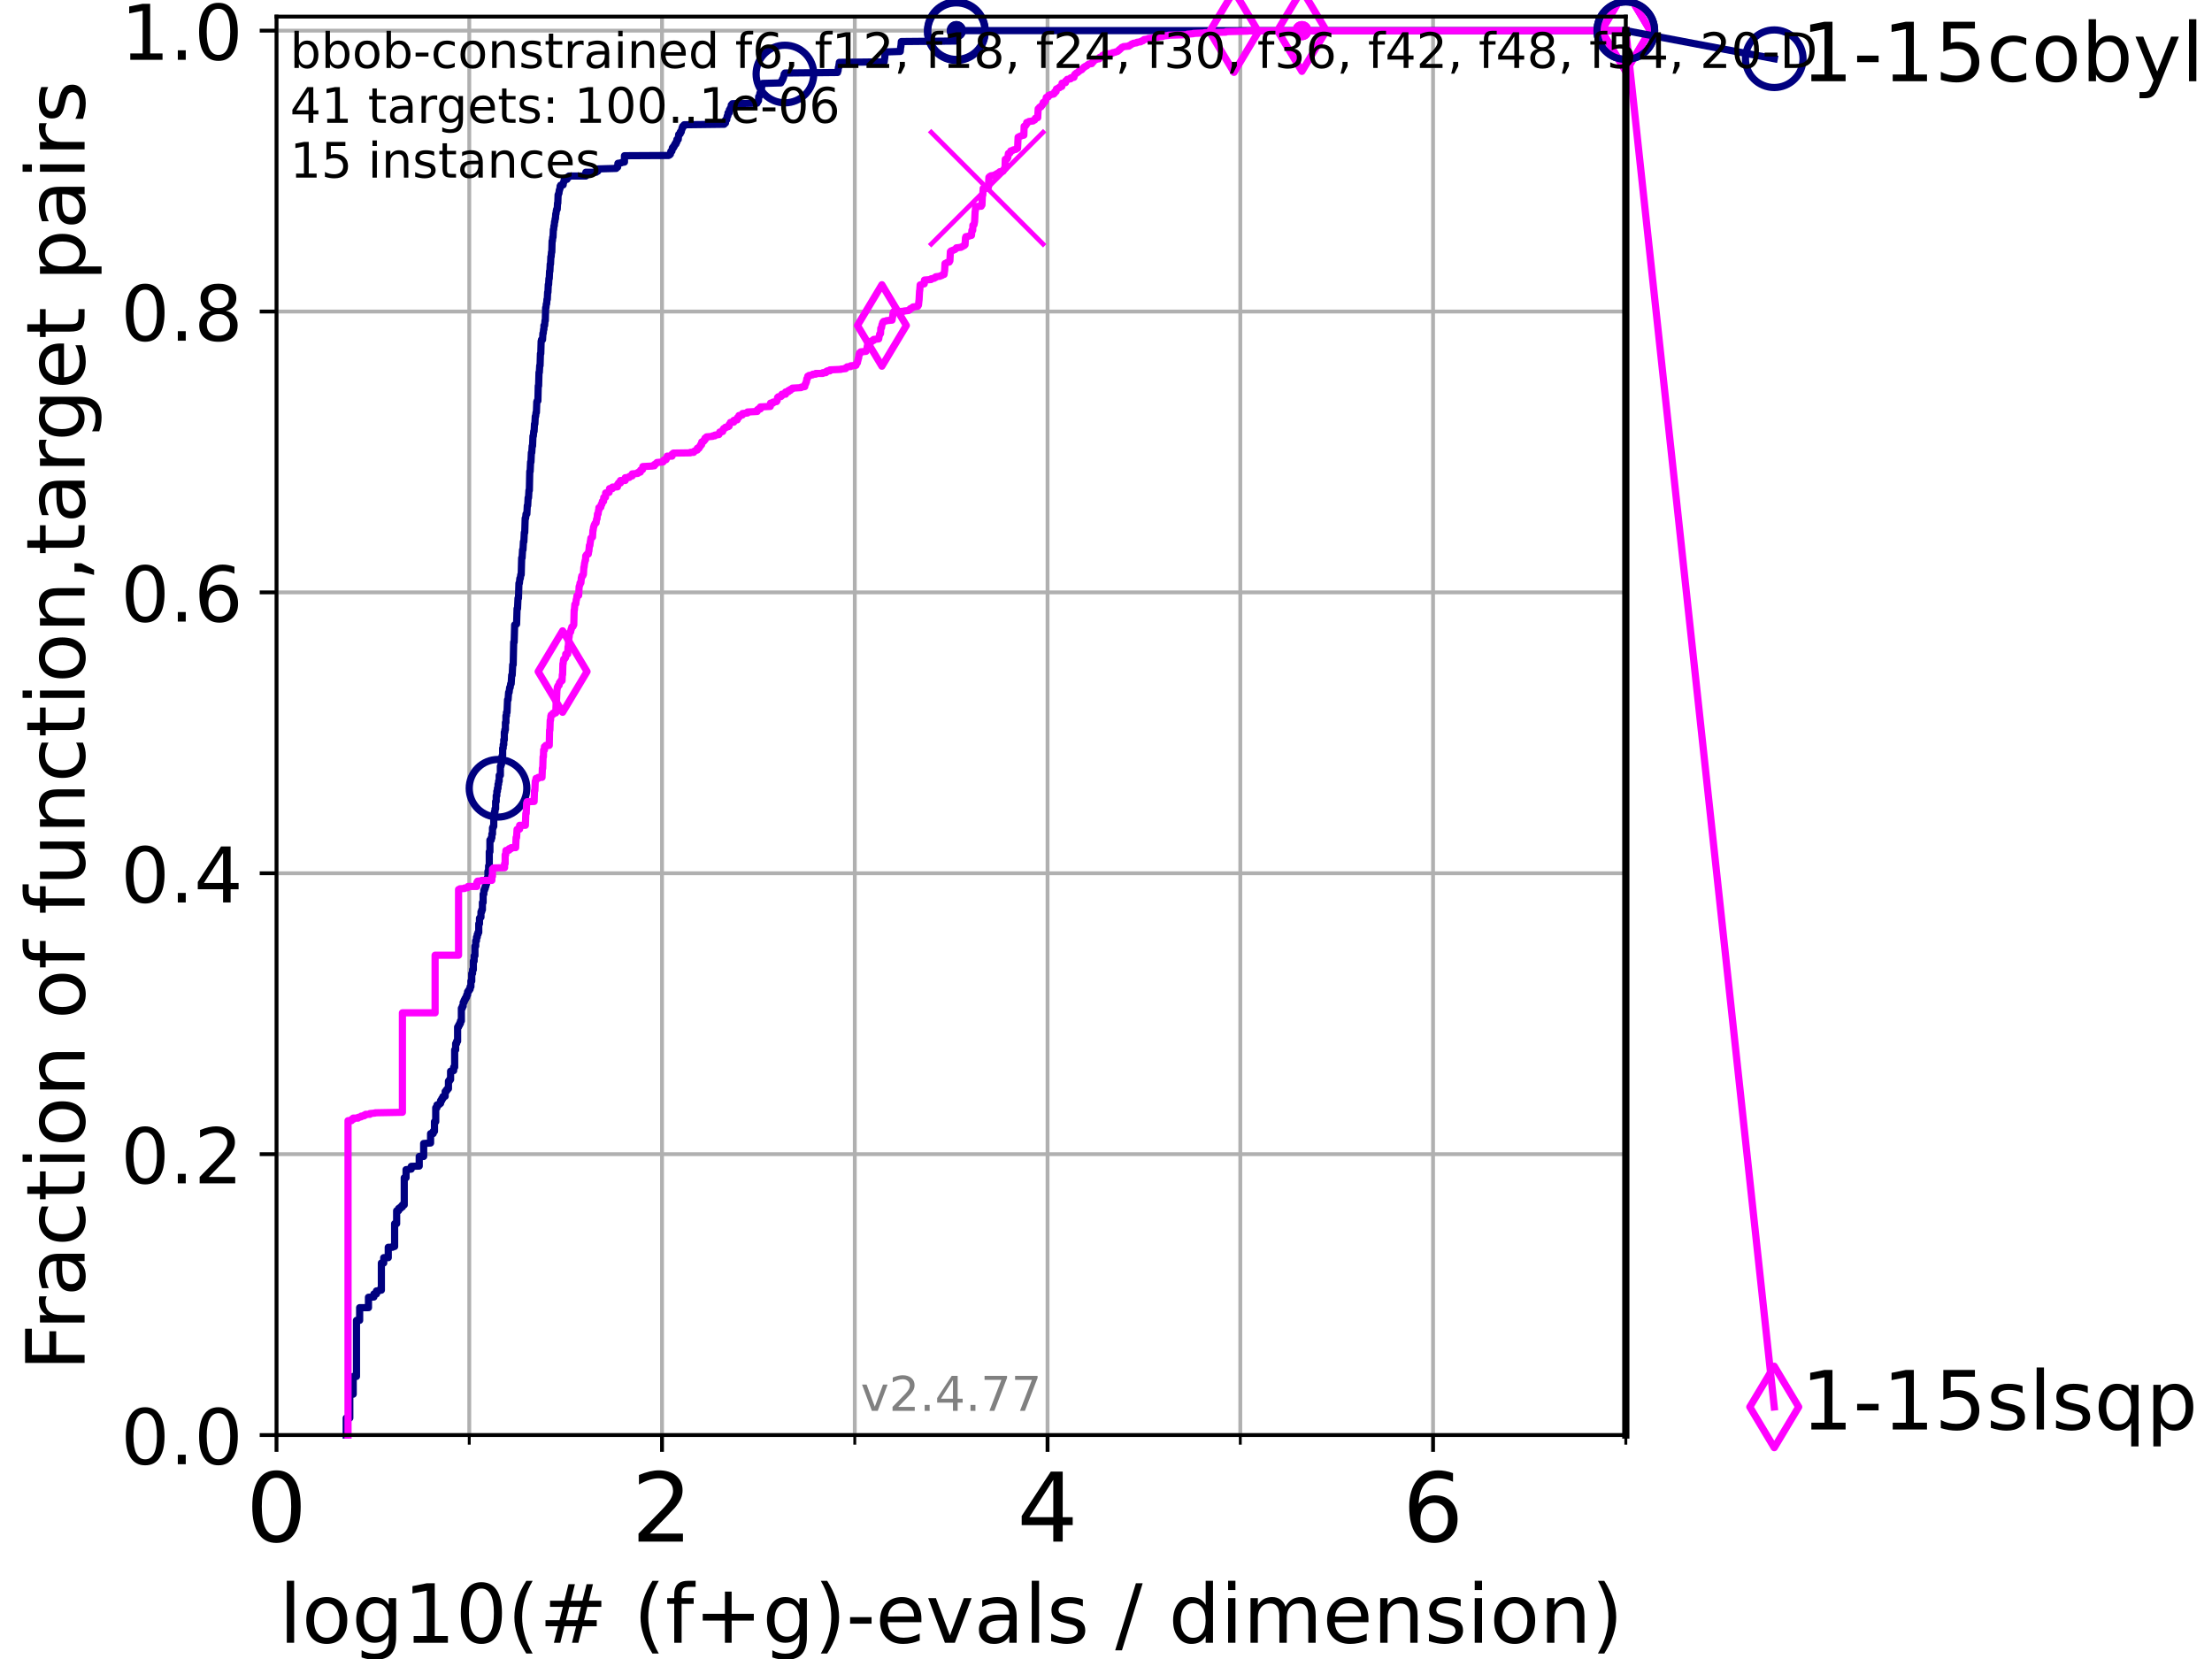 <?xml version="1.0" encoding="utf-8" standalone="no"?>
<!DOCTYPE svg PUBLIC "-//W3C//DTD SVG 1.1//EN"
  "http://www.w3.org/Graphics/SVG/1.1/DTD/svg11.dtd">
<!-- Created with matplotlib (https://matplotlib.org/) -->
<svg height="345.6pt" version="1.1" viewBox="0 0 460.8 345.6" width="460.8pt" xmlns="http://www.w3.org/2000/svg" xmlns:xlink="http://www.w3.org/1999/xlink">
 <defs>
  <style type="text/css">*{stroke-linecap:butt;stroke-linejoin:round;}</style>
 </defs>
 <g id="figure_1">
  <g id="patch_1">
   <path d="M 0 345.6 
L 460.8 345.6 
L 460.8 0 
L 0 0 
z
" style="fill:#ffffff;"/>
  </g>
  <g id="axes_1">
   <g id="patch_2">
    <path d="M 57.6 298.944 
L 338.688 298.944 
L 338.688 3.456 
L 57.6 3.456 
z
" style="fill:#ffffff;"/>
   </g>
   <g id="matplotlib.axis_1">
    <g id="xtick_1">
     <g id="line2d_1">
      <path clip-path="url(#pb79b18388f)" d="M 57.6 298.944 
L 57.6 3.456 
" style="fill:none;stroke:#b0b0b0;stroke-linecap:square;stroke-width:0.8;"/>
     </g>
     <g id="line2d_2">
      <defs>
       <path d="M 0 0 
L 0 3.5 
" id="m361f9c495c" style="stroke:#000000;stroke-width:0.8;"/>
      </defs>
      <g>
       <use style="stroke:#000000;stroke-width:0.8;" x="57.6" xlink:href="#m361f9c495c" y="298.944"/>
      </g>
     </g>
     <g id="text_1">
      <!-- 0 -->
      <g transform="translate(51.237 321.141)scale(0.2 -0.2)">
       <defs>
        <path d="M 31.781 66.406 
Q 24.172 66.406 20.328 58.906 
Q 16.5 51.422 16.5 36.375 
Q 16.5 21.391 20.328 13.891 
Q 24.172 6.391 31.781 6.391 
Q 39.453 6.391 43.281 13.891 
Q 47.125 21.391 47.125 36.375 
Q 47.125 51.422 43.281 58.906 
Q 39.453 66.406 31.781 66.406 
z
M 31.781 74.219 
Q 44.047 74.219 50.516 64.516 
Q 56.984 54.828 56.984 36.375 
Q 56.984 17.969 50.516 8.266 
Q 44.047 -1.422 31.781 -1.422 
Q 19.531 -1.422 13.062 8.266 
Q 6.594 17.969 6.594 36.375 
Q 6.594 54.828 13.062 64.516 
Q 19.531 74.219 31.781 74.219 
z
" id="DejaVuSans-48"/>
       </defs>
       <use xlink:href="#DejaVuSans-48"/>
      </g>
     </g>
    </g>
    <g id="xtick_2">
     <g id="line2d_3">
      <path clip-path="url(#pb79b18388f)" d="M 137.911 298.944 
L 137.911 3.456 
" style="fill:none;stroke:#b0b0b0;stroke-linecap:square;stroke-width:0.8;"/>
     </g>
     <g id="line2d_4">
      <g>
       <use style="stroke:#000000;stroke-width:0.8;" x="137.911" xlink:href="#m361f9c495c" y="298.944"/>
      </g>
     </g>
     <g id="text_2">
      <!-- 2 -->
      <g transform="translate(131.548 321.141)scale(0.2 -0.2)">
       <defs>
        <path d="M 19.188 8.297 
L 53.609 8.297 
L 53.609 0 
L 7.328 0 
L 7.328 8.297 
Q 12.938 14.109 22.625 23.891 
Q 32.328 33.688 34.812 36.531 
Q 39.547 41.844 41.422 45.531 
Q 43.312 49.219 43.312 52.781 
Q 43.312 58.594 39.234 62.25 
Q 35.156 65.922 28.609 65.922 
Q 23.969 65.922 18.812 64.312 
Q 13.672 62.703 7.812 59.422 
L 7.812 69.391 
Q 13.766 71.781 18.938 73 
Q 24.125 74.219 28.422 74.219 
Q 39.75 74.219 46.484 68.547 
Q 53.219 62.891 53.219 53.422 
Q 53.219 48.922 51.531 44.891 
Q 49.859 40.875 45.406 35.406 
Q 44.188 33.984 37.641 27.219 
Q 31.109 20.453 19.188 8.297 
z
" id="DejaVuSans-50"/>
       </defs>
       <use xlink:href="#DejaVuSans-50"/>
      </g>
     </g>
    </g>
    <g id="xtick_3">
     <g id="line2d_5">
      <path clip-path="url(#pb79b18388f)" d="M 218.222 298.944 
L 218.222 3.456 
" style="fill:none;stroke:#b0b0b0;stroke-linecap:square;stroke-width:0.8;"/>
     </g>
     <g id="line2d_6">
      <g>
       <use style="stroke:#000000;stroke-width:0.8;" x="218.222" xlink:href="#m361f9c495c" y="298.944"/>
      </g>
     </g>
     <g id="text_3">
      <!-- 4 -->
      <g transform="translate(211.859 321.141)scale(0.2 -0.2)">
       <defs>
        <path d="M 37.797 64.312 
L 12.891 25.391 
L 37.797 25.391 
z
M 35.203 72.906 
L 47.609 72.906 
L 47.609 25.391 
L 58.016 25.391 
L 58.016 17.188 
L 47.609 17.188 
L 47.609 0 
L 37.797 0 
L 37.797 17.188 
L 4.891 17.188 
L 4.891 26.703 
z
" id="DejaVuSans-52"/>
       </defs>
       <use xlink:href="#DejaVuSans-52"/>
      </g>
     </g>
    </g>
    <g id="xtick_4">
     <g id="line2d_7">
      <path clip-path="url(#pb79b18388f)" d="M 298.533 298.944 
L 298.533 3.456 
" style="fill:none;stroke:#b0b0b0;stroke-linecap:square;stroke-width:0.8;"/>
     </g>
     <g id="line2d_8">
      <g>
       <use style="stroke:#000000;stroke-width:0.8;" x="298.533" xlink:href="#m361f9c495c" y="298.944"/>
      </g>
     </g>
     <g id="text_4">
      <!-- 6 -->
      <g transform="translate(292.17 321.141)scale(0.2 -0.2)">
       <defs>
        <path d="M 33.016 40.375 
Q 26.375 40.375 22.484 35.828 
Q 18.609 31.297 18.609 23.391 
Q 18.609 15.531 22.484 10.953 
Q 26.375 6.391 33.016 6.391 
Q 39.656 6.391 43.531 10.953 
Q 47.406 15.531 47.406 23.391 
Q 47.406 31.297 43.531 35.828 
Q 39.656 40.375 33.016 40.375 
z
M 52.594 71.297 
L 52.594 62.312 
Q 48.875 64.062 45.094 64.984 
Q 41.312 65.922 37.594 65.922 
Q 27.828 65.922 22.672 59.328 
Q 17.531 52.734 16.797 39.406 
Q 19.672 43.656 24.016 45.922 
Q 28.375 48.188 33.594 48.188 
Q 44.578 48.188 50.953 41.516 
Q 57.328 34.859 57.328 23.391 
Q 57.328 12.156 50.688 5.359 
Q 44.047 -1.422 33.016 -1.422 
Q 20.359 -1.422 13.672 8.266 
Q 6.984 17.969 6.984 36.375 
Q 6.984 53.656 15.188 63.938 
Q 23.391 74.219 37.203 74.219 
Q 40.922 74.219 44.703 73.484 
Q 48.484 72.75 52.594 71.297 
z
" id="DejaVuSans-54"/>
       </defs>
       <use xlink:href="#DejaVuSans-54"/>
      </g>
     </g>
    </g>
    <g id="xtick_5">
     <g id="line2d_9">
      <path clip-path="url(#pb79b18388f)" d="M 97.755 298.944 
L 97.755 3.456 
" style="fill:none;stroke:#b0b0b0;stroke-linecap:square;stroke-width:0.8;"/>
     </g>
     <g id="line2d_10">
      <defs>
       <path d="M 0 0 
L 0 2 
" id="m795e77f9a2" style="stroke:#000000;stroke-width:0.6;"/>
      </defs>
      <g>
       <use style="stroke:#000000;stroke-width:0.6;" x="97.755" xlink:href="#m795e77f9a2" y="298.944"/>
      </g>
     </g>
    </g>
    <g id="xtick_6">
     <g id="line2d_11">
      <path clip-path="url(#pb79b18388f)" d="M 178.066 298.944 
L 178.066 3.456 
" style="fill:none;stroke:#b0b0b0;stroke-linecap:square;stroke-width:0.8;"/>
     </g>
     <g id="line2d_12">
      <g>
       <use style="stroke:#000000;stroke-width:0.6;" x="178.066" xlink:href="#m795e77f9a2" y="298.944"/>
      </g>
     </g>
    </g>
    <g id="xtick_7">
     <g id="line2d_13">
      <path clip-path="url(#pb79b18388f)" d="M 258.377 298.944 
L 258.377 3.456 
" style="fill:none;stroke:#b0b0b0;stroke-linecap:square;stroke-width:0.8;"/>
     </g>
     <g id="line2d_14">
      <g>
       <use style="stroke:#000000;stroke-width:0.6;" x="258.377" xlink:href="#m795e77f9a2" y="298.944"/>
      </g>
     </g>
    </g>
    <g id="xtick_8">
     <g id="line2d_15">
      <path clip-path="url(#pb79b18388f)" d="M 338.688 298.944 
L 338.688 3.456 
" style="fill:none;stroke:#b0b0b0;stroke-linecap:square;stroke-width:0.8;"/>
     </g>
     <g id="line2d_16">
      <g>
       <use style="stroke:#000000;stroke-width:0.6;" x="338.688" xlink:href="#m795e77f9a2" y="298.944"/>
      </g>
     </g>
    </g>
    <g id="text_5">
     <!-- log10(# (f+g)-evals / dimension) -->
     <g transform="translate(58.145 342.218)scale(0.17 -0.17)">
      <defs>
       <path d="M 9.422 75.984 
L 18.406 75.984 
L 18.406 0 
L 9.422 0 
z
" id="DejaVuSans-108"/>
       <path d="M 30.609 48.391 
Q 23.391 48.391 19.188 42.75 
Q 14.984 37.109 14.984 27.297 
Q 14.984 17.484 19.156 11.844 
Q 23.344 6.203 30.609 6.203 
Q 37.797 6.203 41.984 11.859 
Q 46.188 17.531 46.188 27.297 
Q 46.188 37.016 41.984 42.703 
Q 37.797 48.391 30.609 48.391 
z
M 30.609 56 
Q 42.328 56 49.016 48.375 
Q 55.719 40.766 55.719 27.297 
Q 55.719 13.875 49.016 6.219 
Q 42.328 -1.422 30.609 -1.422 
Q 18.844 -1.422 12.172 6.219 
Q 5.516 13.875 5.516 27.297 
Q 5.516 40.766 12.172 48.375 
Q 18.844 56 30.609 56 
z
" id="DejaVuSans-111"/>
       <path d="M 45.406 27.984 
Q 45.406 37.75 41.375 43.109 
Q 37.359 48.484 30.078 48.484 
Q 22.859 48.484 18.828 43.109 
Q 14.797 37.75 14.797 27.984 
Q 14.797 18.266 18.828 12.891 
Q 22.859 7.516 30.078 7.516 
Q 37.359 7.516 41.375 12.891 
Q 45.406 18.266 45.406 27.984 
z
M 54.391 6.781 
Q 54.391 -7.172 48.188 -13.984 
Q 42 -20.797 29.203 -20.797 
Q 24.469 -20.797 20.266 -20.094 
Q 16.062 -19.391 12.109 -17.922 
L 12.109 -9.188 
Q 16.062 -11.328 19.922 -12.344 
Q 23.781 -13.375 27.781 -13.375 
Q 36.625 -13.375 41.016 -8.766 
Q 45.406 -4.156 45.406 5.172 
L 45.406 9.625 
Q 42.625 4.781 38.281 2.391 
Q 33.938 0 27.875 0 
Q 17.828 0 11.672 7.656 
Q 5.516 15.328 5.516 27.984 
Q 5.516 40.672 11.672 48.328 
Q 17.828 56 27.875 56 
Q 33.938 56 38.281 53.609 
Q 42.625 51.219 45.406 46.391 
L 45.406 54.688 
L 54.391 54.688 
z
" id="DejaVuSans-103"/>
       <path d="M 12.406 8.297 
L 28.516 8.297 
L 28.516 63.922 
L 10.984 60.406 
L 10.984 69.391 
L 28.422 72.906 
L 38.281 72.906 
L 38.281 8.297 
L 54.391 8.297 
L 54.391 0 
L 12.406 0 
z
" id="DejaVuSans-49"/>
       <path d="M 31 75.875 
Q 24.469 64.656 21.281 53.656 
Q 18.109 42.672 18.109 31.391 
Q 18.109 20.125 21.312 9.062 
Q 24.516 -2 31 -13.188 
L 23.188 -13.188 
Q 15.875 -1.703 12.234 9.375 
Q 8.594 20.453 8.594 31.391 
Q 8.594 42.281 12.203 53.312 
Q 15.828 64.359 23.188 75.875 
z
" id="DejaVuSans-40"/>
       <path d="M 51.125 44 
L 36.922 44 
L 32.812 27.688 
L 47.125 27.688 
z
M 43.797 71.781 
L 38.719 51.516 
L 52.984 51.516 
L 58.109 71.781 
L 65.922 71.781 
L 60.891 51.516 
L 76.125 51.516 
L 76.125 44 
L 58.984 44 
L 54.984 27.688 
L 70.516 27.688 
L 70.516 20.219 
L 53.078 20.219 
L 48 0 
L 40.188 0 
L 45.219 20.219 
L 30.906 20.219 
L 25.875 0 
L 18.016 0 
L 23.094 20.219 
L 7.719 20.219 
L 7.719 27.688 
L 24.906 27.688 
L 29 44 
L 13.281 44 
L 13.281 51.516 
L 30.906 51.516 
L 35.891 71.781 
z
" id="DejaVuSans-35"/>
       <path id="DejaVuSans-32"/>
       <path d="M 37.109 75.984 
L 37.109 68.5 
L 28.516 68.5 
Q 23.688 68.5 21.797 66.547 
Q 19.922 64.594 19.922 59.516 
L 19.922 54.688 
L 34.719 54.688 
L 34.719 47.703 
L 19.922 47.703 
L 19.922 0 
L 10.891 0 
L 10.891 47.703 
L 2.297 47.703 
L 2.297 54.688 
L 10.891 54.688 
L 10.891 58.5 
Q 10.891 67.625 15.141 71.797 
Q 19.391 75.984 28.609 75.984 
z
" id="DejaVuSans-102"/>
       <path d="M 46 62.703 
L 46 35.5 
L 73.188 35.5 
L 73.188 27.203 
L 46 27.203 
L 46 0 
L 37.797 0 
L 37.797 27.203 
L 10.594 27.203 
L 10.594 35.5 
L 37.797 35.5 
L 37.797 62.703 
z
" id="DejaVuSans-43"/>
       <path d="M 8.016 75.875 
L 15.828 75.875 
Q 23.141 64.359 26.781 53.312 
Q 30.422 42.281 30.422 31.391 
Q 30.422 20.453 26.781 9.375 
Q 23.141 -1.703 15.828 -13.188 
L 8.016 -13.188 
Q 14.5 -2 17.703 9.062 
Q 20.906 20.125 20.906 31.391 
Q 20.906 42.672 17.703 53.656 
Q 14.5 64.656 8.016 75.875 
z
" id="DejaVuSans-41"/>
       <path d="M 4.891 31.391 
L 31.203 31.391 
L 31.203 23.391 
L 4.891 23.391 
z
" id="DejaVuSans-45"/>
       <path d="M 56.203 29.594 
L 56.203 25.203 
L 14.891 25.203 
Q 15.484 15.922 20.484 11.062 
Q 25.484 6.203 34.422 6.203 
Q 39.594 6.203 44.453 7.469 
Q 49.312 8.734 54.109 11.281 
L 54.109 2.781 
Q 49.266 0.734 44.188 -0.344 
Q 39.109 -1.422 33.891 -1.422 
Q 20.797 -1.422 13.156 6.188 
Q 5.516 13.812 5.516 26.812 
Q 5.516 40.234 12.766 48.109 
Q 20.016 56 32.328 56 
Q 43.359 56 49.781 48.891 
Q 56.203 41.797 56.203 29.594 
z
M 47.219 32.234 
Q 47.125 39.594 43.094 43.984 
Q 39.062 48.391 32.422 48.391 
Q 24.906 48.391 20.391 44.141 
Q 15.875 39.891 15.188 32.172 
z
" id="DejaVuSans-101"/>
       <path d="M 2.984 54.688 
L 12.5 54.688 
L 29.594 8.797 
L 46.688 54.688 
L 56.203 54.688 
L 35.688 0 
L 23.484 0 
z
" id="DejaVuSans-118"/>
       <path d="M 34.281 27.484 
Q 23.391 27.484 19.188 25 
Q 14.984 22.516 14.984 16.5 
Q 14.984 11.719 18.141 8.906 
Q 21.297 6.109 26.703 6.109 
Q 34.188 6.109 38.703 11.406 
Q 43.219 16.703 43.219 25.484 
L 43.219 27.484 
z
M 52.203 31.203 
L 52.203 0 
L 43.219 0 
L 43.219 8.297 
Q 40.141 3.328 35.547 0.953 
Q 30.953 -1.422 24.312 -1.422 
Q 15.922 -1.422 10.953 3.297 
Q 6 8.016 6 15.922 
Q 6 25.141 12.172 29.828 
Q 18.359 34.516 30.609 34.516 
L 43.219 34.516 
L 43.219 35.406 
Q 43.219 41.609 39.141 45 
Q 35.062 48.391 27.688 48.391 
Q 23 48.391 18.547 47.266 
Q 14.109 46.141 10.016 43.891 
L 10.016 52.203 
Q 14.938 54.109 19.578 55.047 
Q 24.219 56 28.609 56 
Q 40.484 56 46.344 49.844 
Q 52.203 43.703 52.203 31.203 
z
" id="DejaVuSans-97"/>
       <path d="M 44.281 53.078 
L 44.281 44.578 
Q 40.484 46.531 36.375 47.5 
Q 32.281 48.484 27.875 48.484 
Q 21.188 48.484 17.844 46.438 
Q 14.5 44.391 14.5 40.281 
Q 14.5 37.156 16.891 35.375 
Q 19.281 33.594 26.516 31.984 
L 29.594 31.297 
Q 39.156 29.25 43.188 25.516 
Q 47.219 21.781 47.219 15.094 
Q 47.219 7.469 41.188 3.016 
Q 35.156 -1.422 24.609 -1.422 
Q 20.219 -1.422 15.453 -0.562 
Q 10.688 0.297 5.422 2 
L 5.422 11.281 
Q 10.406 8.688 15.234 7.391 
Q 20.062 6.109 24.812 6.109 
Q 31.156 6.109 34.562 8.281 
Q 37.984 10.453 37.984 14.406 
Q 37.984 18.062 35.516 20.016 
Q 33.062 21.969 24.703 23.781 
L 21.578 24.516 
Q 13.234 26.266 9.516 29.906 
Q 5.812 33.547 5.812 39.891 
Q 5.812 47.609 11.281 51.797 
Q 16.75 56 26.812 56 
Q 31.781 56 36.172 55.266 
Q 40.578 54.547 44.281 53.078 
z
" id="DejaVuSans-115"/>
       <path d="M 25.391 72.906 
L 33.688 72.906 
L 8.297 -9.281 
L 0 -9.281 
z
" id="DejaVuSans-47"/>
       <path d="M 45.406 46.391 
L 45.406 75.984 
L 54.391 75.984 
L 54.391 0 
L 45.406 0 
L 45.406 8.203 
Q 42.578 3.328 38.25 0.953 
Q 33.938 -1.422 27.875 -1.422 
Q 17.969 -1.422 11.734 6.484 
Q 5.516 14.406 5.516 27.297 
Q 5.516 40.188 11.734 48.094 
Q 17.969 56 27.875 56 
Q 33.938 56 38.25 53.625 
Q 42.578 51.266 45.406 46.391 
z
M 14.797 27.297 
Q 14.797 17.391 18.875 11.75 
Q 22.953 6.109 30.078 6.109 
Q 37.203 6.109 41.297 11.75 
Q 45.406 17.391 45.406 27.297 
Q 45.406 37.203 41.297 42.844 
Q 37.203 48.484 30.078 48.484 
Q 22.953 48.484 18.875 42.844 
Q 14.797 37.203 14.797 27.297 
z
" id="DejaVuSans-100"/>
       <path d="M 9.422 54.688 
L 18.406 54.688 
L 18.406 0 
L 9.422 0 
z
M 9.422 75.984 
L 18.406 75.984 
L 18.406 64.594 
L 9.422 64.594 
z
" id="DejaVuSans-105"/>
       <path d="M 52 44.188 
Q 55.375 50.25 60.062 53.125 
Q 64.75 56 71.094 56 
Q 79.641 56 84.281 50.016 
Q 88.922 44.047 88.922 33.016 
L 88.922 0 
L 79.891 0 
L 79.891 32.719 
Q 79.891 40.578 77.094 44.375 
Q 74.312 48.188 68.609 48.188 
Q 61.625 48.188 57.562 43.547 
Q 53.516 38.922 53.516 30.906 
L 53.516 0 
L 44.484 0 
L 44.484 32.719 
Q 44.484 40.625 41.703 44.406 
Q 38.922 48.188 33.109 48.188 
Q 26.219 48.188 22.156 43.531 
Q 18.109 38.875 18.109 30.906 
L 18.109 0 
L 9.078 0 
L 9.078 54.688 
L 18.109 54.688 
L 18.109 46.188 
Q 21.188 51.219 25.484 53.609 
Q 29.781 56 35.688 56 
Q 41.656 56 45.828 52.969 
Q 50 49.953 52 44.188 
z
" id="DejaVuSans-109"/>
       <path d="M 54.891 33.016 
L 54.891 0 
L 45.906 0 
L 45.906 32.719 
Q 45.906 40.484 42.875 44.328 
Q 39.844 48.188 33.797 48.188 
Q 26.516 48.188 22.312 43.547 
Q 18.109 38.922 18.109 30.906 
L 18.109 0 
L 9.078 0 
L 9.078 54.688 
L 18.109 54.688 
L 18.109 46.188 
Q 21.344 51.125 25.703 53.562 
Q 30.078 56 35.797 56 
Q 45.219 56 50.047 50.172 
Q 54.891 44.344 54.891 33.016 
z
" id="DejaVuSans-110"/>
      </defs>
      <use xlink:href="#DejaVuSans-108"/>
      <use x="27.783" xlink:href="#DejaVuSans-111"/>
      <use x="88.965" xlink:href="#DejaVuSans-103"/>
      <use x="152.441" xlink:href="#DejaVuSans-49"/>
      <use x="216.064" xlink:href="#DejaVuSans-48"/>
      <use x="279.688" xlink:href="#DejaVuSans-40"/>
      <use x="318.701" xlink:href="#DejaVuSans-35"/>
      <use x="402.49" xlink:href="#DejaVuSans-32"/>
      <use x="434.277" xlink:href="#DejaVuSans-40"/>
      <use x="473.291" xlink:href="#DejaVuSans-102"/>
      <use x="508.496" xlink:href="#DejaVuSans-43"/>
      <use x="592.285" xlink:href="#DejaVuSans-103"/>
      <use x="655.762" xlink:href="#DejaVuSans-41"/>
      <use x="694.775" xlink:href="#DejaVuSans-45"/>
      <use x="730.859" xlink:href="#DejaVuSans-101"/>
      <use x="792.383" xlink:href="#DejaVuSans-118"/>
      <use x="851.562" xlink:href="#DejaVuSans-97"/>
      <use x="912.842" xlink:href="#DejaVuSans-108"/>
      <use x="940.625" xlink:href="#DejaVuSans-115"/>
      <use x="992.725" xlink:href="#DejaVuSans-32"/>
      <use x="1024.512" xlink:href="#DejaVuSans-47"/>
      <use x="1058.203" xlink:href="#DejaVuSans-32"/>
      <use x="1089.99" xlink:href="#DejaVuSans-100"/>
      <use x="1153.467" xlink:href="#DejaVuSans-105"/>
      <use x="1181.25" xlink:href="#DejaVuSans-109"/>
      <use x="1278.662" xlink:href="#DejaVuSans-101"/>
      <use x="1340.186" xlink:href="#DejaVuSans-110"/>
      <use x="1403.564" xlink:href="#DejaVuSans-115"/>
      <use x="1455.664" xlink:href="#DejaVuSans-105"/>
      <use x="1483.447" xlink:href="#DejaVuSans-111"/>
      <use x="1544.629" xlink:href="#DejaVuSans-110"/>
      <use x="1608.008" xlink:href="#DejaVuSans-41"/>
     </g>
    </g>
   </g>
   <g id="matplotlib.axis_2">
    <g id="ytick_1">
     <g id="line2d_17">
      <path clip-path="url(#pb79b18388f)" d="M 57.6 298.944 
L 338.688 298.944 
" style="fill:none;stroke:#b0b0b0;stroke-linecap:square;stroke-width:0.8;"/>
     </g>
     <g id="line2d_18">
      <defs>
       <path d="M 0 0 
L -3.5 0 
" id="m103bb9fff8" style="stroke:#000000;stroke-width:0.8;"/>
      </defs>
      <g>
       <use style="stroke:#000000;stroke-width:0.8;" x="57.6" xlink:href="#m103bb9fff8" y="298.944"/>
      </g>
     </g>
     <g id="text_6">
      <!-- 0.0 -->
      <g transform="translate(25.155 305.023)scale(0.16 -0.16)">
       <defs>
        <path d="M 10.688 12.406 
L 21 12.406 
L 21 0 
L 10.688 0 
z
" id="DejaVuSans-46"/>
       </defs>
       <use xlink:href="#DejaVuSans-48"/>
       <use x="63.623" xlink:href="#DejaVuSans-46"/>
       <use x="95.41" xlink:href="#DejaVuSans-48"/>
      </g>
     </g>
    </g>
    <g id="ytick_2">
     <g id="line2d_19">
      <path clip-path="url(#pb79b18388f)" d="M 57.6 240.432 
L 338.688 240.432 
" style="fill:none;stroke:#b0b0b0;stroke-linecap:square;stroke-width:0.8;"/>
     </g>
     <g id="line2d_20">
      <g>
       <use style="stroke:#000000;stroke-width:0.8;" x="57.6" xlink:href="#m103bb9fff8" y="240.432"/>
      </g>
     </g>
     <g id="text_7">
      <!-- 0.2 -->
      <g transform="translate(25.155 246.51)scale(0.16 -0.16)">
       <use xlink:href="#DejaVuSans-48"/>
       <use x="63.623" xlink:href="#DejaVuSans-46"/>
       <use x="95.41" xlink:href="#DejaVuSans-50"/>
      </g>
     </g>
    </g>
    <g id="ytick_3">
     <g id="line2d_21">
      <path clip-path="url(#pb79b18388f)" d="M 57.6 181.919 
L 338.688 181.919 
" style="fill:none;stroke:#b0b0b0;stroke-linecap:square;stroke-width:0.8;"/>
     </g>
     <g id="line2d_22">
      <g>
       <use style="stroke:#000000;stroke-width:0.8;" x="57.6" xlink:href="#m103bb9fff8" y="181.919"/>
      </g>
     </g>
     <g id="text_8">
      <!-- 0.4 -->
      <g transform="translate(25.155 187.998)scale(0.16 -0.16)">
       <use xlink:href="#DejaVuSans-48"/>
       <use x="63.623" xlink:href="#DejaVuSans-46"/>
       <use x="95.41" xlink:href="#DejaVuSans-52"/>
      </g>
     </g>
    </g>
    <g id="ytick_4">
     <g id="line2d_23">
      <path clip-path="url(#pb79b18388f)" d="M 57.6 123.407 
L 338.688 123.407 
" style="fill:none;stroke:#b0b0b0;stroke-linecap:square;stroke-width:0.8;"/>
     </g>
     <g id="line2d_24">
      <g>
       <use style="stroke:#000000;stroke-width:0.8;" x="57.6" xlink:href="#m103bb9fff8" y="123.407"/>
      </g>
     </g>
     <g id="text_9">
      <!-- 0.6 -->
      <g transform="translate(25.155 129.485)scale(0.16 -0.16)">
       <use xlink:href="#DejaVuSans-48"/>
       <use x="63.623" xlink:href="#DejaVuSans-46"/>
       <use x="95.41" xlink:href="#DejaVuSans-54"/>
      </g>
     </g>
    </g>
    <g id="ytick_5">
     <g id="line2d_25">
      <path clip-path="url(#pb79b18388f)" d="M 57.6 64.894 
L 338.688 64.894 
" style="fill:none;stroke:#b0b0b0;stroke-linecap:square;stroke-width:0.8;"/>
     </g>
     <g id="line2d_26">
      <g>
       <use style="stroke:#000000;stroke-width:0.8;" x="57.6" xlink:href="#m103bb9fff8" y="64.894"/>
      </g>
     </g>
     <g id="text_10">
      <!-- 0.8 -->
      <g transform="translate(25.155 70.973)scale(0.16 -0.16)">
       <defs>
        <path d="M 31.781 34.625 
Q 24.75 34.625 20.719 30.859 
Q 16.703 27.094 16.703 20.516 
Q 16.703 13.922 20.719 10.156 
Q 24.75 6.391 31.781 6.391 
Q 38.812 6.391 42.859 10.172 
Q 46.922 13.969 46.922 20.516 
Q 46.922 27.094 42.891 30.859 
Q 38.875 34.625 31.781 34.625 
z
M 21.922 38.812 
Q 15.578 40.375 12.031 44.719 
Q 8.5 49.078 8.5 55.328 
Q 8.5 64.062 14.719 69.141 
Q 20.953 74.219 31.781 74.219 
Q 42.672 74.219 48.875 69.141 
Q 55.078 64.062 55.078 55.328 
Q 55.078 49.078 51.531 44.719 
Q 48 40.375 41.703 38.812 
Q 48.828 37.156 52.797 32.312 
Q 56.781 27.484 56.781 20.516 
Q 56.781 9.906 50.312 4.234 
Q 43.844 -1.422 31.781 -1.422 
Q 19.734 -1.422 13.25 4.234 
Q 6.781 9.906 6.781 20.516 
Q 6.781 27.484 10.781 32.312 
Q 14.797 37.156 21.922 38.812 
z
M 18.312 54.391 
Q 18.312 48.734 21.844 45.562 
Q 25.391 42.391 31.781 42.391 
Q 38.141 42.391 41.719 45.562 
Q 45.312 48.734 45.312 54.391 
Q 45.312 60.062 41.719 63.234 
Q 38.141 66.406 31.781 66.406 
Q 25.391 66.406 21.844 63.234 
Q 18.312 60.062 18.312 54.391 
z
" id="DejaVuSans-56"/>
       </defs>
       <use xlink:href="#DejaVuSans-48"/>
       <use x="63.623" xlink:href="#DejaVuSans-46"/>
       <use x="95.41" xlink:href="#DejaVuSans-56"/>
      </g>
     </g>
    </g>
    <g id="ytick_6">
     <g id="line2d_27">
      <path clip-path="url(#pb79b18388f)" d="M 57.6 6.382 
L 338.688 6.382 
" style="fill:none;stroke:#b0b0b0;stroke-linecap:square;stroke-width:0.8;"/>
     </g>
     <g id="line2d_28">
      <g>
       <use style="stroke:#000000;stroke-width:0.8;" x="57.6" xlink:href="#m103bb9fff8" y="6.382"/>
      </g>
     </g>
     <g id="text_11">
      <!-- 1.0 -->
      <g transform="translate(25.155 12.46)scale(0.16 -0.16)">
       <use xlink:href="#DejaVuSans-49"/>
       <use x="63.623" xlink:href="#DejaVuSans-46"/>
       <use x="95.41" xlink:href="#DejaVuSans-48"/>
      </g>
     </g>
    </g>
    <g id="text_12">
     <!-- Fraction of function,target pairs -->
     <g transform="translate(17.62 285.585)rotate(-90)scale(0.17 -0.17)">
      <defs>
       <path d="M 9.812 72.906 
L 51.703 72.906 
L 51.703 64.594 
L 19.672 64.594 
L 19.672 43.109 
L 48.578 43.109 
L 48.578 34.812 
L 19.672 34.812 
L 19.672 0 
L 9.812 0 
z
" id="DejaVuSans-70"/>
       <path d="M 41.109 46.297 
Q 39.594 47.172 37.812 47.578 
Q 36.031 48 33.891 48 
Q 26.266 48 22.188 43.047 
Q 18.109 38.094 18.109 28.812 
L 18.109 0 
L 9.078 0 
L 9.078 54.688 
L 18.109 54.688 
L 18.109 46.188 
Q 20.953 51.172 25.484 53.578 
Q 30.031 56 36.531 56 
Q 37.453 56 38.578 55.875 
Q 39.703 55.766 41.062 55.516 
z
" id="DejaVuSans-114"/>
       <path d="M 48.781 52.594 
L 48.781 44.188 
Q 44.969 46.297 41.141 47.344 
Q 37.312 48.391 33.406 48.391 
Q 24.656 48.391 19.812 42.844 
Q 14.984 37.312 14.984 27.297 
Q 14.984 17.281 19.812 11.734 
Q 24.656 6.203 33.406 6.203 
Q 37.312 6.203 41.141 7.25 
Q 44.969 8.297 48.781 10.406 
L 48.781 2.094 
Q 45.016 0.344 40.984 -0.531 
Q 36.969 -1.422 32.422 -1.422 
Q 20.062 -1.422 12.781 6.344 
Q 5.516 14.109 5.516 27.297 
Q 5.516 40.672 12.859 48.328 
Q 20.219 56 33.016 56 
Q 37.156 56 41.109 55.141 
Q 45.062 54.297 48.781 52.594 
z
" id="DejaVuSans-99"/>
       <path d="M 18.312 70.219 
L 18.312 54.688 
L 36.812 54.688 
L 36.812 47.703 
L 18.312 47.703 
L 18.312 18.016 
Q 18.312 11.328 20.141 9.422 
Q 21.969 7.516 27.594 7.516 
L 36.812 7.516 
L 36.812 0 
L 27.594 0 
Q 17.188 0 13.234 3.875 
Q 9.281 7.766 9.281 18.016 
L 9.281 47.703 
L 2.688 47.703 
L 2.688 54.688 
L 9.281 54.688 
L 9.281 70.219 
z
" id="DejaVuSans-116"/>
       <path d="M 8.5 21.578 
L 8.5 54.688 
L 17.484 54.688 
L 17.484 21.922 
Q 17.484 14.156 20.5 10.266 
Q 23.531 6.391 29.594 6.391 
Q 36.859 6.391 41.078 11.031 
Q 45.312 15.672 45.312 23.688 
L 45.312 54.688 
L 54.297 54.688 
L 54.297 0 
L 45.312 0 
L 45.312 8.406 
Q 42.047 3.422 37.719 1 
Q 33.406 -1.422 27.688 -1.422 
Q 18.266 -1.422 13.375 4.438 
Q 8.5 10.297 8.5 21.578 
z
M 31.109 56 
z
" id="DejaVuSans-117"/>
       <path d="M 11.719 12.406 
L 22.016 12.406 
L 22.016 4 
L 14.016 -11.625 
L 7.719 -11.625 
L 11.719 4 
z
" id="DejaVuSans-44"/>
       <path d="M 18.109 8.203 
L 18.109 -20.797 
L 9.078 -20.797 
L 9.078 54.688 
L 18.109 54.688 
L 18.109 46.391 
Q 20.953 51.266 25.266 53.625 
Q 29.594 56 35.594 56 
Q 45.562 56 51.781 48.094 
Q 58.016 40.188 58.016 27.297 
Q 58.016 14.406 51.781 6.484 
Q 45.562 -1.422 35.594 -1.422 
Q 29.594 -1.422 25.266 0.953 
Q 20.953 3.328 18.109 8.203 
z
M 48.688 27.297 
Q 48.688 37.203 44.609 42.844 
Q 40.531 48.484 33.406 48.484 
Q 26.266 48.484 22.188 42.844 
Q 18.109 37.203 18.109 27.297 
Q 18.109 17.391 22.188 11.75 
Q 26.266 6.109 33.406 6.109 
Q 40.531 6.109 44.609 11.75 
Q 48.688 17.391 48.688 27.297 
z
" id="DejaVuSans-112"/>
      </defs>
      <use xlink:href="#DejaVuSans-70"/>
      <use x="50.27" xlink:href="#DejaVuSans-114"/>
      <use x="91.383" xlink:href="#DejaVuSans-97"/>
      <use x="152.662" xlink:href="#DejaVuSans-99"/>
      <use x="207.643" xlink:href="#DejaVuSans-116"/>
      <use x="246.852" xlink:href="#DejaVuSans-105"/>
      <use x="274.635" xlink:href="#DejaVuSans-111"/>
      <use x="335.816" xlink:href="#DejaVuSans-110"/>
      <use x="399.195" xlink:href="#DejaVuSans-32"/>
      <use x="430.982" xlink:href="#DejaVuSans-111"/>
      <use x="492.164" xlink:href="#DejaVuSans-102"/>
      <use x="527.369" xlink:href="#DejaVuSans-32"/>
      <use x="559.156" xlink:href="#DejaVuSans-102"/>
      <use x="594.361" xlink:href="#DejaVuSans-117"/>
      <use x="657.74" xlink:href="#DejaVuSans-110"/>
      <use x="721.119" xlink:href="#DejaVuSans-99"/>
      <use x="776.1" xlink:href="#DejaVuSans-116"/>
      <use x="815.309" xlink:href="#DejaVuSans-105"/>
      <use x="843.092" xlink:href="#DejaVuSans-111"/>
      <use x="904.273" xlink:href="#DejaVuSans-110"/>
      <use x="967.652" xlink:href="#DejaVuSans-44"/>
      <use x="999.439" xlink:href="#DejaVuSans-116"/>
      <use x="1038.648" xlink:href="#DejaVuSans-97"/>
      <use x="1099.928" xlink:href="#DejaVuSans-114"/>
      <use x="1139.291" xlink:href="#DejaVuSans-103"/>
      <use x="1202.768" xlink:href="#DejaVuSans-101"/>
      <use x="1264.291" xlink:href="#DejaVuSans-116"/>
      <use x="1303.5" xlink:href="#DejaVuSans-32"/>
      <use x="1335.287" xlink:href="#DejaVuSans-112"/>
      <use x="1398.764" xlink:href="#DejaVuSans-97"/>
      <use x="1460.043" xlink:href="#DejaVuSans-105"/>
      <use x="1487.826" xlink:href="#DejaVuSans-114"/>
      <use x="1528.939" xlink:href="#DejaVuSans-115"/>
     </g>
    </g>
   </g>
   <g id="line2d_29">
    <defs>
     <path d="M 0 1.5 
C 0.398 1.5 0.779 1.342 1.061 1.061 
C 1.342 0.779 1.5 0.398 1.5 0 
C 1.5 -0.398 1.342 -0.779 1.061 -1.061 
C 0.779 -1.342 0.398 -1.5 0 -1.5 
C -0.398 -1.5 -0.779 -1.342 -1.061 -1.061 
C -1.342 -0.779 -1.5 -0.398 -1.5 0 
C -1.5 0.398 -1.342 0.779 -1.061 1.061 
C -0.779 1.342 -0.398 1.5 0 1.5 
z
" id="m2da234cce3" style="stroke:#000080;"/>
    </defs>
    <g>
     <use style="fill:#000080;stroke:#000080;" x="199.23" xlink:href="#m2da234cce3" y="6.382"/>
     <use style="fill:#000080;stroke:#000080;" x="199.23" xlink:href="#m2da234cce3" y="6.382"/>
    </g>
   </g>
   <g id="line2d_30">
    <path d="M 72.125 298.944 
L 72.125 295.403 
L 72.868 295.403 
L 72.868 290.434 
L 73.579 290.434 
L 73.579 286.734 
L 74.263 286.734 
L 74.263 275.053 
L 74.922 275.053 
L 74.922 272.41 
L 76.759 272.41 
L 76.759 270.243 
L 77.885 270.19 
L 77.885 269.556 
L 78.421 269.556 
L 78.421 268.921 
L 78.942 268.921 
L 78.942 268.763 
L 79.447 268.763 
L 79.447 263.107 
L 79.939 263.107 
L 79.939 261.997 
L 80.881 261.997 
L 80.881 259.83 
L 81.776 259.83 
L 81.776 259.671 
L 82.207 259.671 
L 82.207 254.914 
L 82.627 254.914 
L 82.627 252.219 
L 83.037 252.219 
L 83.037 251.743 
L 83.438 251.743 
L 83.438 251.426 
L 83.83 251.426 
L 83.83 251.003 
L 84.213 251.003 
L 84.213 245.347 
L 84.588 245.347 
L 84.588 243.656 
L 85.667 243.55 
L 85.667 242.969 
L 87.33 242.916 
L 87.33 240.907 
L 88.256 240.907 
L 88.256 238.212 
L 89.698 238.106 
L 89.698 236.15 
L 90.243 236.15 
L 90.243 235.674 
L 90.509 235.674 
L 90.509 233.666 
L 90.771 233.666 
L 90.771 230.759 
L 91.03 230.759 
L 91.03 230.177 
L 91.535 230.072 
L 91.535 229.86 
L 91.783 229.86 
L 91.783 229.279 
L 92.027 229.279 
L 92.027 228.856 
L 92.267 228.856 
L 92.267 228.433 
L 92.738 228.38 
L 92.738 227.376 
L 92.969 227.376 
L 92.969 227.059 
L 93.197 227.059 
L 93.197 226.794 
L 93.422 226.794 
L 93.422 225.209 
L 93.645 225.209 
L 93.645 224.892 
L 93.864 224.892 
L 93.864 223.147 
L 94.506 223.042 
L 94.506 222.302 
L 94.715 222.302 
L 94.715 218.707 
L 94.921 218.707 
L 94.921 217.386 
L 95.125 217.386 
L 95.125 216.91 
L 95.327 216.91 
L 95.327 213.95 
L 95.526 213.95 
L 95.526 213.58 
L 95.723 213.58 
L 95.723 213.21 
L 95.918 213.21 
L 95.918 212.682 
L 96.111 212.682 
L 96.111 210.039 
L 96.301 210.039 
L 96.301 209.616 
L 96.49 209.616 
L 96.49 208.823 
L 96.676 208.823 
L 96.676 208.4 
L 96.861 208.4 
L 96.861 208.03 
L 97.044 208.03 
L 97.044 207.713 
L 97.224 207.713 
L 97.224 207.237 
L 97.403 207.237 
L 97.403 206.603 
L 97.58 206.603 
L 97.58 206.339 
L 97.755 206.339 
L 97.755 206.075 
L 97.929 206.075 
L 97.929 205.546 
L 98.101 205.546 
L 98.101 204.383 
L 98.271 204.383 
L 98.271 202.797 
L 98.439 202.797 
L 98.439 202.005 
L 98.606 202.005 
L 98.606 200.208 
L 98.772 200.208 
L 98.772 199.098 
L 98.935 199.098 
L 98.935 197.089 
L 99.098 197.089 
L 99.098 195.979 
L 99.258 195.979 
L 99.258 195.239 
L 99.418 195.239 
L 99.418 194.658 
L 99.575 194.658 
L 99.575 194.235 
L 99.732 194.235 
L 99.732 192.438 
L 99.887 192.438 
L 99.887 191.275 
L 100.04 191.275 
L 100.04 191.063 
L 100.193 191.063 
L 100.193 189.953 
L 100.344 189.953 
L 100.344 189.53 
L 100.493 189.53 
L 100.493 187.998 
L 100.642 187.998 
L 100.642 186.253 
L 100.789 186.253 
L 100.789 185.46 
L 100.935 185.46 
L 100.935 185.09 
L 101.08 185.09 
L 101.08 184.615 
L 101.223 184.615 
L 101.223 184.139 
L 101.366 184.139 
L 101.366 183.61 
L 101.507 183.61 
L 101.507 182.87 
L 101.647 182.87 
L 101.647 181.496 
L 101.786 181.496 
L 101.786 180.386 
L 101.924 180.386 
L 101.924 177.426 
L 102.06 177.426 
L 102.06 174.995 
L 102.331 174.995 
L 102.331 174.519 
L 102.465 174.519 
L 102.465 173.726 
L 102.597 173.726 
L 102.597 172.458 
L 102.729 172.458 
L 102.729 172.141 
L 102.859 172.141 
L 102.859 170.291 
L 102.989 170.291 
L 102.989 169.128 
L 103.118 169.128 
L 103.118 168.493 
L 103.246 168.493 
L 103.246 166.961 
L 103.372 166.961 
L 103.372 165.745 
L 103.498 165.745 
L 103.498 164.846 
L 103.623 164.846 
L 103.623 164.212 
L 103.747 164.212 
L 103.747 163.366 
L 103.871 163.366 
L 103.871 162.732 
L 103.993 162.732 
L 103.993 161.516 
L 104.235 161.516 
L 104.235 159.613 
L 104.355 159.613 
L 104.355 159.243 
L 104.474 159.243 
L 104.474 157.816 
L 104.592 157.816 
L 104.592 157.446 
L 104.71 157.446 
L 104.71 155.861 
L 104.826 155.861 
L 104.826 155.121 
L 104.942 155.121 
L 104.942 154.116 
L 105.057 154.116 
L 105.057 152.531 
L 105.172 152.531 
L 105.172 152.002 
L 105.285 152.002 
L 105.285 150.522 
L 105.398 150.522 
L 105.398 149.095 
L 105.51 149.095 
L 105.51 148.408 
L 105.622 148.408 
L 105.733 145.765 
L 105.843 145.765 
L 105.952 144.232 
L 106.061 144.232 
L 106.169 143.228 
L 106.276 143.228 
L 106.383 142.435 
L 106.489 142.435 
L 106.594 140.638 
L 106.699 140.638 
L 106.803 138.471 
L 106.906 138.471 
L 107.009 133.767 
L 107.111 133.767 
L 107.213 130.172 
L 107.415 130.172 
L 107.415 130.014 
L 107.614 130.014 
L 107.713 126.789 
L 107.811 126.789 
L 107.909 124.622 
L 108.006 124.622 
L 108.103 121.504 
L 108.199 121.504 
L 108.294 120.499 
L 108.389 120.499 
L 108.484 119.707 
L 108.578 119.707 
L 108.671 116.218 
L 108.764 116.218 
L 108.857 114.527 
L 108.949 114.527 
L 109.04 112.835 
L 109.132 112.835 
L 109.222 110.932 
L 109.312 110.932 
L 109.402 107.972 
L 109.491 107.972 
L 109.58 107.074 
L 109.756 107.074 
L 109.843 105.33 
L 109.93 105.33 
L 110.017 103.691 
L 110.103 103.691 
L 110.189 102.158 
L 110.274 102.158 
L 110.359 98.194 
L 110.443 98.194 
L 110.527 96.238 
L 110.611 96.238 
L 110.694 94.282 
L 110.777 94.282 
L 110.86 92.908 
L 110.942 92.908 
L 111.023 90.847 
L 111.105 90.847 
L 111.186 89.843 
L 111.266 89.843 
L 111.346 88.31 
L 111.426 88.31 
L 111.506 86.724 
L 111.585 86.724 
L 111.663 85.931 
L 111.742 85.931 
L 111.82 83.711 
L 111.897 83.711 
L 111.897 83.5 
L 112.052 83.5 
L 112.128 80.381 
L 112.205 80.381 
L 112.281 77.58 
L 112.356 77.58 
L 112.432 76.153 
L 112.507 76.153 
L 112.581 73.668 
L 112.656 73.668 
L 112.73 71.078 
L 112.804 71.078 
L 112.804 70.761 
L 113.023 70.761 
L 113.095 69.44 
L 113.168 69.44 
L 113.24 68.594 
L 113.311 68.594 
L 113.311 67.801 
L 113.454 67.801 
L 113.524 66.797 
L 113.595 66.797 
L 113.665 64.101 
L 113.735 64.101 
L 113.804 63.308 
L 113.874 63.308 
L 113.943 62.357 
L 114.012 62.357 
L 114.08 60.877 
L 114.148 60.877 
L 114.216 59.291 
L 114.284 59.291 
L 114.352 58.023 
L 114.419 58.023 
L 114.486 56.49 
L 114.552 56.49 
L 114.619 55.01 
L 114.685 55.01 
L 114.751 53.477 
L 114.817 53.477 
L 114.882 52.526 
L 114.947 52.526 
L 115.012 50.2 
L 115.077 50.2 
L 115.141 49.407 
L 115.206 49.407 
L 115.27 47.821 
L 115.333 47.821 
L 115.397 47.029 
L 115.46 47.029 
L 115.523 46.183 
L 115.586 46.183 
L 115.649 45.549 
L 115.711 45.549 
L 115.773 44.544 
L 115.835 44.544 
L 115.897 43.857 
L 115.959 43.857 
L 115.959 43.593 
L 116.081 43.593 
L 116.142 42.324 
L 116.203 42.324 
L 116.263 40.58 
L 116.323 40.58 
L 116.383 40.263 
L 116.443 40.263 
L 116.503 39.629 
L 116.562 39.629 
L 116.621 39.259 
L 116.68 39.259 
L 116.68 38.783 
L 116.798 38.783 
L 116.798 38.571 
L 117.317 38.519 
L 117.373 37.99 
L 117.458 37.937 
L 117.542 37.409 
L 118.121 37.356 
L 118.149 36.933 
L 118.524 36.88 
L 118.524 36.669 
L 122.04 36.669 
L 122.04 35.876 
L 124.197 35.876 
L 124.197 35.664 
L 124.539 35.664 
L 124.539 35.189 
L 128.366 35.083 
L 128.426 34.819 
L 128.665 34.819 
L 128.724 34.026 
L 129.447 33.92 
L 129.447 33.867 
L 130.087 33.761 
L 130.087 32.44 
L 139.293 32.387 
L 139.293 32.281 
L 139.502 32.281 
L 139.502 32.123 
L 139.66 32.123 
L 139.739 31.541 
L 139.973 31.489 
L 140.065 30.801 
L 140.295 30.801 
L 140.295 30.484 
L 140.477 30.484 
L 140.582 30.009 
L 140.805 30.009 
L 140.805 29.639 
L 140.981 29.639 
L 141.01 29.057 
L 141.286 29.057 
L 141.386 28 
L 141.697 27.894 
L 141.725 27.471 
L 141.921 27.471 
L 142.017 26.89 
L 142.086 26.89 
L 142.086 26.626 
L 142.209 26.626 
L 142.209 26.309 
L 142.439 26.309 
L 142.52 25.991 
L 150.862 25.886 
L 150.953 25.621 
L 151.134 25.621 
L 151.134 24.987 
L 151.393 24.934 
L 151.482 24.194 
L 151.625 24.142 
L 151.657 23.507 
L 151.917 23.507 
L 151.94 22.873 
L 152.103 22.873 
L 152.15 22.503 
L 152.326 22.503 
L 152.341 21.869 
L 152.568 21.869 
L 152.568 21.604 
L 157.692 21.499 
L 157.787 21.234 
L 157.832 21.234 
L 157.932 20.97 
L 158.009 20.97 
L 158.048 20.124 
L 158.201 20.072 
L 158.304 19.384 
L 158.369 19.332 
L 158.466 19.067 
L 158.525 18.962 
L 158.546 18.327 
L 158.653 18.327 
L 158.716 17.693 
L 158.832 17.693 
L 158.858 17.376 
L 162.67 17.27 
L 162.67 17.006 
L 162.854 16.953 
L 162.934 16.689 
L 162.996 16.689 
L 162.996 16.477 
L 163.107 16.477 
L 163.197 16.054 
L 163.25 16.054 
L 163.36 15.42 
L 163.514 15.42 
L 163.514 15.209 
L 174.473 15.103 
L 174.516 14.733 
L 174.588 14.733 
L 174.652 14.046 
L 174.726 14.046 
L 174.783 13.412 
L 174.848 13.412 
L 174.848 12.989 
L 184.189 12.883 
L 184.291 12.09 
L 184.302 12.09 
L 184.408 10.822 
L 187.542 10.716 
L 187.639 9.712 
L 187.672 9.712 
L 187.763 8.654 
L 199.118 8.549 
L 199.214 6.593 
L 199.23 6.593 
L 199.23 6.382 
L 338.688 6.382 
L 338.688 6.382 
" style="fill:none;stroke:#000080;stroke-linecap:square;stroke-width:1.5;"/>
   </g>
   <g id="line2d_31">
    <defs>
     <path d="M 0 6 
C 1.591 6 3.117 5.368 4.243 4.243 
C 5.368 3.117 6 1.591 6 0 
C 6 -1.591 5.368 -3.117 4.243 -4.243 
C 3.117 -5.368 1.591 -6 0 -6 
C -1.591 -6 -3.117 -5.368 -4.243 -4.243 
C -5.368 -3.117 -6 -1.591 -6 0 
C -6 1.591 -5.368 3.117 -4.243 4.243 
C -3.117 5.368 -1.591 6 0 6 
z
" id="me6f4f50d88" style="stroke:#000080;stroke-width:1.5;"/>
    </defs>
    <g>
     <use style="fill-opacity:0;stroke:#000080;stroke-width:1.5;" x="103.747" xlink:href="#me6f4f50d88" y="164.212"/>
     <use style="fill-opacity:0;stroke:#000080;stroke-width:1.5;" x="163.514" xlink:href="#me6f4f50d88" y="15.42"/>
     <use style="fill-opacity:0;stroke:#000080;stroke-width:1.5;" x="199.23" xlink:href="#me6f4f50d88" y="6.593"/>
     <use style="fill-opacity:0;stroke:#000080;stroke-width:1.5;" x="199.23" xlink:href="#me6f4f50d88" y="6.382"/>
     <use style="fill-opacity:0;stroke:#000080;stroke-width:1.5;" x="338.688" xlink:href="#me6f4f50d88" y="6.382"/>
    </g>
   </g>
   <g id="line2d_32">
    <path style="fill:none;stroke:#000080;stroke-linecap:square;stroke-width:1.5;"/>
    <g/>
   </g>
   <g id="line2d_33">
    <defs>
     <path d="M 0 1.5 
C 0.398 1.5 0.779 1.342 1.061 1.061 
C 1.342 0.779 1.5 0.398 1.5 0 
C 1.5 -0.398 1.342 -0.779 1.061 -1.061 
C 0.779 -1.342 0.398 -1.5 0 -1.5 
C -0.398 -1.5 -0.779 -1.342 -1.061 -1.061 
C -1.342 -0.779 -1.5 -0.398 -1.5 0 
C -1.5 0.398 -1.342 0.779 -1.061 1.061 
C -0.779 1.342 -0.398 1.5 0 1.5 
z
" id="mc625e118ad" style="stroke:#ff00ff;"/>
    </defs>
    <g>
     <use style="fill:#ff00ff;stroke:#ff00ff;" x="271.212" xlink:href="#mc625e118ad" y="6.382"/>
     <use style="fill:#ff00ff;stroke:#ff00ff;" x="271.212" xlink:href="#mc625e118ad" y="6.382"/>
    </g>
   </g>
   <g id="line2d_34">
    <path d="M 72.5 298.944 
L 72.5 233.454 
L 73.227 233.454 
L 73.227 233.19 
L 73.579 233.19 
L 73.579 232.926 
L 74.596 232.926 
L 74.596 232.767 
L 75.242 232.662 
L 75.242 232.503 
L 75.864 232.45 
L 75.864 232.292 
L 76.168 232.292 
L 76.168 232.133 
L 77.047 232.133 
L 77.047 231.974 
L 78.155 231.869 
L 78.155 231.816 
L 83.83 231.71 
L 83.83 210.99 
L 90.641 210.99 
L 90.641 198.992 
L 95.526 198.992 
L 95.526 185.302 
L 95.821 185.249 
L 95.821 185.143 
L 96.769 185.09 
L 96.769 184.985 
L 97.403 184.932 
L 97.492 184.668 
L 99.338 184.668 
L 99.338 183.822 
L 99.497 183.822 
L 99.497 183.558 
L 100.344 183.505 
L 100.344 183.399 
L 102.465 183.399 
L 102.465 182.553 
L 102.597 182.553 
L 102.597 181.02 
L 102.729 181.02 
L 102.794 180.809 
L 105.115 180.756 
L 105.115 179.91 
L 105.229 179.91 
L 105.229 178.061 
L 105.342 178.061 
L 105.398 177.162 
L 106.061 177.109 
L 106.061 176.792 
L 106.489 176.792 
L 106.489 176.581 
L 107.415 176.581 
L 107.515 174.466 
L 107.614 174.466 
L 107.713 172.775 
L 108.247 172.722 
L 108.247 171.929 
L 109.447 171.929 
L 109.536 169.445 
L 109.624 169.445 
L 109.712 167.278 
L 109.8 167.278 
L 109.8 167.013 
L 111.266 166.961 
L 111.346 164.688 
L 111.426 164.688 
L 111.506 162.732 
L 111.585 162.732 
L 111.663 162.151 
L 112.128 162.151 
L 112.128 161.939 
L 112.914 161.939 
L 112.987 160.036 
L 113.059 160.036 
L 113.132 157.658 
L 113.204 157.658 
L 113.24 156.231 
L 113.418 156.231 
L 113.418 155.544 
L 113.7 155.544 
L 113.7 155.279 
L 114.419 155.279 
L 114.486 152.108 
L 114.552 152.108 
L 114.619 150.046 
L 114.685 150.046 
L 114.751 149.148 
L 114.817 149.148 
L 114.817 148.936 
L 115.206 148.831 
L 115.206 148.566 
L 115.773 148.514 
L 115.866 146.082 
L 115.928 146.029 
L 116.02 143.704 
L 116.05 143.704 
L 116.111 143.122 
L 116.233 143.069 
L 116.233 142.858 
L 116.473 142.752 
L 116.532 142.224 
L 116.71 142.171 
L 116.71 142.012 
L 116.827 142.012 
L 116.827 141.801 
L 117.088 141.801 
L 117.145 140.532 
L 117.203 140.532 
L 117.26 138.259 
L 117.317 138.259 
L 117.373 137.572 
L 117.43 137.572 
L 117.43 137.308 
L 117.682 137.202 
L 117.765 136.991 
L 117.821 136.991 
L 117.848 136.251 
L 118.257 136.251 
L 118.337 134.718 
L 118.391 134.718 
L 118.497 132.762 
L 118.55 132.762 
L 118.656 131.758 
L 118.865 131.652 
L 118.968 131.071 
L 119.02 131.071 
L 119.123 130.595 
L 119.377 130.489 
L 119.478 130.172 
L 119.528 130.172 
L 119.603 127.107 
L 119.652 127.107 
L 119.752 125.891 
L 119.948 125.785 
L 120.045 124.887 
L 120.094 124.887 
L 120.191 124.094 
L 120.548 124.041 
L 120.642 122.191 
L 120.689 122.138 
L 120.783 121.768 
L 120.829 121.768 
L 120.829 121.451 
L 121.014 121.398 
L 121.106 120.341 
L 121.197 120.288 
L 121.197 119.971 
L 121.423 119.918 
L 121.512 119.654 
L 121.535 119.654 
L 121.624 118.174 
L 121.668 118.174 
L 121.778 117.275 
L 121.8 117.275 
L 121.91 116.694 
L 121.975 116.694 
L 122.018 115.795 
L 122.17 115.689 
L 122.191 115.531 
L 122.552 115.425 
L 122.636 114.791 
L 122.678 114.791 
L 122.782 113.628 
L 122.886 113.628 
L 122.989 112.73 
L 123.009 112.73 
L 123.091 112.095 
L 123.253 112.042 
L 123.354 111.884 
L 123.434 111.884 
L 123.514 110.51 
L 123.554 110.51 
L 123.653 109.77 
L 123.692 109.77 
L 123.791 109.347 
L 123.869 109.294 
L 123.947 109.03 
L 124.178 108.924 
L 124.274 108.131 
L 124.369 108.078 
L 124.463 107.074 
L 124.595 107.074 
L 124.688 106.281 
L 124.762 106.281 
L 124.762 105.752 
L 125.165 105.647 
L 125.238 105.065 
L 125.381 105.065 
L 125.488 104.431 
L 125.735 104.431 
L 125.77 103.638 
L 126.134 103.585 
L 126.168 102.687 
L 126.888 102.581 
L 126.97 101.788 
L 127.58 101.788 
L 127.58 101.471 
L 128.635 101.418 
L 128.665 100.89 
L 128.842 100.784 
L 128.842 100.625 
L 129.248 100.625 
L 129.248 100.097 
L 130.25 100.097 
L 130.25 99.515 
L 131.108 99.462 
L 131.108 99.251 
L 131.703 99.145 
L 131.703 98.722 
L 132.871 98.617 
L 132.906 98.405 
L 133.398 98.352 
L 133.443 97.93 
L 133.855 97.824 
L 133.91 97.19 
L 135.928 97.084 
L 135.928 97.031 
L 136.314 97.031 
L 136.314 96.767 
L 136.58 96.714 
L 136.627 96.555 
L 136.86 96.45 
L 136.86 96.344 
L 138.119 96.238 
L 138.119 96.027 
L 138.29 96.027 
L 138.29 95.815 
L 138.753 95.762 
L 138.828 95.445 
L 138.935 95.445 
L 138.985 95.022 
L 140.004 95.022 
L 140.004 94.6 
L 140.272 94.6 
L 140.272 94.388 
L 143.81 94.335 
L 143.81 94.23 
L 144.516 94.23 
L 144.552 94.018 
L 144.859 93.912 
L 144.859 93.86 
L 145.259 93.754 
L 145.259 93.384 
L 145.621 93.384 
L 145.621 93.12 
L 145.777 93.12 
L 145.777 92.961 
L 145.932 92.908 
L 145.932 92.644 
L 146.156 92.644 
L 146.189 92.062 
L 146.586 91.957 
L 146.628 91.692 
L 146.865 91.64 
L 146.865 91.27 
L 147.19 91.217 
L 147.19 91.005 
L 148.464 90.9 
L 148.464 90.794 
L 148.92 90.794 
L 148.92 90.635 
L 149.766 90.53 
L 149.846 90.265 
L 149.929 90.265 
L 149.929 90.001 
L 150.548 89.895 
L 150.637 89.42 
L 150.766 89.42 
L 150.766 89.261 
L 151.122 89.155 
L 151.122 88.997 
L 151.72 88.891 
L 151.72 88.785 
L 151.889 88.785 
L 151.897 88.415 
L 152.065 88.31 
L 152.161 87.993 
L 152.859 87.94 
L 152.859 87.57 
L 153.577 87.464 
L 153.595 87.041 
L 153.939 86.935 
L 153.939 86.565 
L 154.651 86.46 
L 154.685 86.143 
L 155.72 86.037 
L 155.72 85.825 
L 157.743 85.72 
L 157.773 85.35 
L 157.97 85.244 
L 157.97 85.191 
L 158.404 85.191 
L 158.404 84.768 
L 160.471 84.663 
L 160.519 83.975 
L 161.04 83.975 
L 161.04 83.764 
L 161.775 83.658 
L 161.775 83.447 
L 161.903 83.447 
L 161.971 82.813 
L 162.13 82.813 
L 162.13 82.654 
L 162.712 82.601 
L 162.712 82.443 
L 162.882 82.443 
L 162.882 82.125 
L 163.65 82.125 
L 163.65 81.65 
L 164.259 81.597 
L 164.259 81.333 
L 164.645 81.333 
L 164.645 81.121 
L 165.067 81.015 
L 165.067 80.857 
L 166.887 80.751 
L 166.887 80.645 
L 167.65 80.54 
L 167.727 80.011 
L 167.866 79.905 
L 167.936 79.535 
L 168.003 79.535 
L 168.07 78.901 
L 168.205 78.848 
L 168.271 78.373 
L 168.529 78.373 
L 168.529 78.214 
L 169.243 78.108 
L 169.323 77.95 
L 169.932 77.95 
L 169.932 77.791 
L 171.406 77.791 
L 171.406 77.633 
L 172.044 77.633 
L 172.044 77.421 
L 172.314 77.421 
L 172.314 77.263 
L 172.886 77.263 
L 172.886 77.051 
L 175.18 76.945 
L 175.18 76.893 
L 176.173 76.787 
L 176.173 76.628 
L 176.47 76.523 
L 176.47 76.417 
L 177.22 76.364 
L 177.22 76.205 
L 178.324 76.1 
L 178.43 75.677 
L 178.616 75.571 
L 178.691 75.095 
L 178.742 75.043 
L 178.801 74.567 
L 178.873 74.567 
L 178.945 73.827 
L 179.059 73.827 
L 179.059 73.51 
L 179.295 73.51 
L 179.295 73.298 
L 180.41 73.193 
L 180.513 72.875 
L 180.576 72.77 
L 180.673 72.083 
L 180.706 72.083 
L 180.79 71.395 
L 180.996 71.29 
L 180.996 71.237 
L 181.511 71.237 
L 181.511 71.025 
L 182.004 70.92 
L 182.004 70.708 
L 183.048 70.603 
L 183.134 70.074 
L 183.19 69.968 
L 183.247 69.598 
L 183.431 69.493 
L 183.487 68.383 
L 183.633 68.277 
L 183.742 67.59 
L 183.826 67.484 
L 183.885 67.167 
L 183.986 67.167 
L 184.063 66.956 
L 184.643 66.85 
L 184.643 66.797 
L 185.832 66.691 
L 185.928 66.004 
L 185.952 66.004 
L 186.054 65.158 
L 186.139 65.106 
L 186.139 64.947 
L 188.328 64.841 
L 188.328 64.788 
L 189.268 64.683 
L 189.268 64.63 
L 189.527 64.524 
L 189.601 64.313 
L 189.923 64.207 
L 189.986 64.101 
L 190.201 64.048 
L 190.201 63.943 
L 190.985 63.837 
L 190.985 63.784 
L 191.21 63.784 
L 191.226 63.573 
L 191.334 63.573 
L 191.44 62.568 
L 191.454 62.568 
L 191.561 60.613 
L 191.596 60.56 
L 191.686 59.344 
L 192.126 59.238 
L 192.126 59.186 
L 192.537 59.133 
L 192.581 58.34 
L 193.955 58.234 
L 193.971 58.076 
L 194.633 57.97 
L 194.633 57.864 
L 194.914 57.811 
L 194.941 57.653 
L 195.807 57.547 
L 195.807 57.494 
L 196.216 57.388 
L 196.247 57.283 
L 196.667 57.177 
L 196.775 56.384 
L 196.788 56.384 
L 196.863 54.904 
L 197.188 54.798 
L 197.251 54.693 
L 197.75 54.587 
L 197.836 54.323 
L 197.884 54.323 
L 197.98 52.42 
L 198.137 52.314 
L 198.137 52.261 
L 198.554 52.156 
L 198.554 52.103 
L 198.913 51.997 
L 198.913 51.944 
L 199.128 51.838 
L 199.238 51.627 
L 200.189 51.521 
L 200.189 51.468 
L 200.499 51.363 
L 200.602 51.257 
L 200.889 51.151 
L 200.889 51.046 
L 201.04 50.993 
L 201.132 49.513 
L 201.196 49.513 
L 201.206 49.301 
L 201.851 49.196 
L 201.851 49.143 
L 202.38 49.037 
L 202.467 47.98 
L 202.632 47.98 
L 202.669 46.923 
L 202.905 46.817 
L 203.014 46.236 
L 203.032 46.13 
L 203.136 44.016 
L 203.186 43.91 
L 203.232 43.011 
L 204.407 42.959 
L 204.439 42.8 
L 204.562 42.694 
L 204.644 40.739 
L 204.733 40.633 
L 204.807 39.259 
L 205.699 39.153 
L 205.721 39.047 
L 205.909 38.994 
L 206.008 36.933 
L 206.161 36.827 
L 206.161 36.774 
L 206.424 36.669 
L 206.424 36.616 
L 207.167 36.51 
L 207.25 36.404 
L 207.514 36.299 
L 207.616 36.193 
L 207.979 36.087 
L 207.993 35.981 
L 208.271 35.929 
L 208.271 35.77 
L 208.968 35.664 
L 209.057 35.347 
L 209.168 35.241 
L 209.168 35.189 
L 209.366 35.136 
L 209.416 33.18 
L 209.831 33.074 
L 209.94 32.863 
L 209.957 32.757 
L 210.068 31.964 
L 210.411 31.859 
L 210.519 31.594 
L 210.553 31.489 
L 210.553 31.436 
L 211.003 31.33 
L 211.081 31.224 
L 211.622 31.119 
L 211.697 31.013 
L 211.982 30.907 
L 212.09 28.581 
L 212.383 28.476 
L 212.383 28.423 
L 212.762 28.317 
L 212.762 28.264 
L 213.289 28.159 
L 213.345 26.309 
L 213.639 26.203 
L 213.701 25.991 
L 213.854 25.886 
L 213.874 25.516 
L 214.288 25.41 
L 214.353 25.304 
L 215.206 25.199 
L 215.232 25.093 
L 215.559 24.987 
L 215.66 24.776 
L 215.691 24.67 
L 215.691 24.617 
L 216.173 24.512 
L 216.273 22.662 
L 216.466 22.556 
L 216.548 22.344 
L 216.87 22.239 
L 216.946 22.027 
L 217.076 21.974 
L 217.124 21.816 
L 217.279 21.71 
L 217.314 21.34 
L 217.678 21.234 
L 217.772 20.917 
L 217.858 20.864 
L 217.964 20.283 
L 218.389 20.177 
L 218.459 19.86 
L 218.883 19.754 
L 218.883 19.702 
L 219.499 19.596 
L 219.604 19.49 
L 219.671 19.437 
L 219.705 19.12 
L 220.007 19.067 
L 220.065 18.539 
L 220.353 18.433 
L 220.353 18.38 
L 220.725 18.274 
L 220.738 18.116 
L 221.201 18.01 
L 221.246 17.323 
L 221.967 17.217 
L 222.002 16.847 
L 222.227 16.742 
L 222.317 16.53 
L 223.028 16.424 
L 223.05 16.213 
L 223.726 16.107 
L 223.83 15.579 
L 224.012 15.473 
L 224.023 15.367 
L 224.236 15.262 
L 224.236 15.209 
L 224.513 15.103 
L 224.593 14.997 
L 224.759 14.892 
L 224.787 14.786 
L 225.05 14.68 
L 225.05 14.627 
L 225.356 14.522 
L 225.361 14.363 
L 225.6 14.257 
L 225.6 14.204 
L 225.776 14.099 
L 225.794 13.993 
L 226.052 13.887 
L 226.052 13.834 
L 226.376 13.729 
L 226.487 13.57 
L 226.681 13.464 
L 226.774 13.359 
L 227.441 13.253 
L 227.513 12.989 
L 227.753 12.883 
L 227.762 12.724 
L 227.989 12.619 
L 228.03 12.46 
L 228.51 12.354 
L 228.51 12.302 
L 229.004 12.249 
L 229.101 11.932 
L 229.461 11.826 
L 229.554 11.72 
L 229.659 11.614 
L 229.701 11.509 
L 230.12 11.403 
L 230.192 11.244 
L 231.659 11.139 
L 231.747 10.98 
L 232.349 10.874 
L 232.349 10.822 
L 232.797 10.716 
L 232.887 10.61 
L 233.086 10.504 
L 233.136 10.346 
L 233.38 10.24 
L 233.412 10.134 
L 233.589 10.029 
L 233.695 9.87 
L 234.044 9.764 
L 234.044 9.712 
L 235.183 9.606 
L 235.193 9.5 
L 235.512 9.394 
L 235.512 9.342 
L 235.726 9.236 
L 235.726 9.183 
L 236.086 9.077 
L 236.086 9.024 
L 236.786 8.919 
L 236.837 8.813 
L 237.636 8.707 
L 237.67 8.602 
L 238.101 8.496 
L 238.104 8.39 
L 238.344 8.284 
L 238.344 8.232 
L 239.118 8.126 
L 239.219 8.02 
L 240.171 7.914 
L 240.171 7.862 
L 241.196 7.756 
L 241.196 7.703 
L 242.23 7.597 
L 242.332 7.492 
L 243.424 7.386 
L 243.424 7.333 
L 247.298 7.227 
L 247.343 7.122 
L 248.608 7.016 
L 248.608 6.963 
L 250.917 6.857 
L 250.917 6.804 
L 255.354 6.699 
L 255.409 6.593 
L 259.945 6.487 
L 259.945 6.434 
L 338.688 6.382 
L 338.688 6.382 
" style="fill:none;stroke:#ff00ff;stroke-linecap:square;stroke-width:1.5;"/>
   </g>
   <g id="line2d_35">
    <defs>
     <path d="M -0 8.485 
L 5.091 0 
L 0 -8.485 
L -5.091 -0 
z
" id="md92e376632" style="stroke:#ff00ff;stroke-linejoin:miter;stroke-width:1.5;"/>
    </defs>
    <g>
     <use style="fill-opacity:0;stroke:#ff00ff;stroke-linejoin:miter;stroke-width:1.5;" x="117.203" xlink:href="#md92e376632" y="139.898"/>
     <use style="fill-opacity:0;stroke:#ff00ff;stroke-linejoin:miter;stroke-width:1.5;" x="183.715" xlink:href="#md92e376632" y="67.801"/>
     <use style="fill-opacity:0;stroke:#ff00ff;stroke-linejoin:miter;stroke-width:1.5;" x="257.064" xlink:href="#md92e376632" y="6.593"/>
     <use style="fill-opacity:0;stroke:#ff00ff;stroke-linejoin:miter;stroke-width:1.5;" x="271.212" xlink:href="#md92e376632" y="6.382"/>
     <use style="fill-opacity:0;stroke:#ff00ff;stroke-linejoin:miter;stroke-width:1.5;" x="338.688" xlink:href="#md92e376632" y="6.382"/>
    </g>
   </g>
   <g id="line2d_36">
    <path style="fill:none;stroke:#ff00ff;stroke-linecap:square;stroke-width:1.5;"/>
    <g/>
   </g>
   <g id="line2d_37">
    <path clip-path="url(#pb79b18388f)" d="M 205.642 39.206 
" style="fill:none;stroke:#ff00ff;stroke-linecap:square;stroke-width:1.5;"/>
    <defs>
     <path d="M -12 12 
L 12 -12 
M -12 -12 
L 12 12 
" id="m4f940e2388" style="stroke:#ff00ff;"/>
    </defs>
    <g clip-path="url(#pb79b18388f)">
     <use style="fill:#ff00ff;stroke:#ff00ff;" x="205.642" xlink:href="#m4f940e2388" y="39.206"/>
    </g>
   </g>
   <g id="line2d_38">
    <path d="M 338.688 6.382 
L 369.608 293.093 
" style="fill:none;stroke:#ff00ff;stroke-linecap:square;stroke-width:1.5;"/>
    <g>
     <use style="fill-opacity:0;stroke:#ff00ff;stroke-linejoin:miter;stroke-width:1.5;" x="338.688" xlink:href="#md92e376632" y="6.382"/>
     <use style="fill-opacity:0;stroke:#ff00ff;stroke-linejoin:miter;stroke-width:1.5;" x="369.608" xlink:href="#md92e376632" y="293.093"/>
    </g>
   </g>
   <g id="line2d_39">
    <path d="M 338.688 6.382 
L 369.608 12.233 
" style="fill:none;stroke:#000080;stroke-linecap:square;stroke-width:1.5;"/>
    <g>
     <use style="fill-opacity:0;stroke:#000080;stroke-width:1.5;" x="338.688" xlink:href="#me6f4f50d88" y="6.382"/>
     <use style="fill-opacity:0;stroke:#000080;stroke-width:1.5;" x="369.608" xlink:href="#me6f4f50d88" y="12.233"/>
    </g>
   </g>
   <g id="line2d_40">
    <path d="M 338.688 298.944 
L 338.688 6.382 
" style="fill:none;stroke:#000000;stroke-linecap:square;stroke-width:1.5;"/>
   </g>
   <g id="patch_3">
    <path d="M 57.6 298.944 
L 57.6 3.456 
" style="fill:none;stroke:#000000;stroke-linecap:square;stroke-linejoin:miter;stroke-width:0.8;"/>
   </g>
   <g id="patch_4">
    <path d="M 338.688 298.944 
L 338.688 3.456 
" style="fill:none;stroke:#000000;stroke-linecap:square;stroke-linejoin:miter;stroke-width:0.8;"/>
   </g>
   <g id="patch_5">
    <path d="M 57.6 298.944 
L 338.688 298.944 
" style="fill:none;stroke:#000000;stroke-linecap:square;stroke-linejoin:miter;stroke-width:0.8;"/>
   </g>
   <g id="patch_6">
    <path d="M 57.6 3.456 
L 338.688 3.456 
" style="fill:none;stroke:#000000;stroke-linecap:square;stroke-linejoin:miter;stroke-width:0.8;"/>
   </g>
   <g id="text_13">
    <!-- 1-15slsqp -->
    <g transform="translate(375.229 297.784)scale(0.17 -0.17)">
     <defs>
      <path d="M 10.797 72.906 
L 49.516 72.906 
L 49.516 64.594 
L 19.828 64.594 
L 19.828 46.734 
Q 21.969 47.469 24.109 47.828 
Q 26.266 48.188 28.422 48.188 
Q 40.625 48.188 47.75 41.5 
Q 54.891 34.812 54.891 23.391 
Q 54.891 11.625 47.562 5.094 
Q 40.234 -1.422 26.906 -1.422 
Q 22.312 -1.422 17.547 -0.641 
Q 12.797 0.141 7.719 1.703 
L 7.719 11.625 
Q 12.109 9.234 16.797 8.062 
Q 21.484 6.891 26.703 6.891 
Q 35.156 6.891 40.078 11.328 
Q 45.016 15.766 45.016 23.391 
Q 45.016 31 40.078 35.438 
Q 35.156 39.891 26.703 39.891 
Q 22.75 39.891 18.812 39.016 
Q 14.891 38.141 10.797 36.281 
z
" id="DejaVuSans-53"/>
      <path d="M 14.797 27.297 
Q 14.797 17.391 18.875 11.75 
Q 22.953 6.109 30.078 6.109 
Q 37.203 6.109 41.297 11.75 
Q 45.406 17.391 45.406 27.297 
Q 45.406 37.203 41.297 42.844 
Q 37.203 48.484 30.078 48.484 
Q 22.953 48.484 18.875 42.844 
Q 14.797 37.203 14.797 27.297 
z
M 45.406 8.203 
Q 42.578 3.328 38.25 0.953 
Q 33.938 -1.422 27.875 -1.422 
Q 17.969 -1.422 11.734 6.484 
Q 5.516 14.406 5.516 27.297 
Q 5.516 40.188 11.734 48.094 
Q 17.969 56 27.875 56 
Q 33.938 56 38.25 53.625 
Q 42.578 51.266 45.406 46.391 
L 45.406 54.688 
L 54.391 54.688 
L 54.391 -20.797 
L 45.406 -20.797 
z
" id="DejaVuSans-113"/>
     </defs>
     <use xlink:href="#DejaVuSans-49"/>
     <use x="63.623" xlink:href="#DejaVuSans-45"/>
     <use x="99.707" xlink:href="#DejaVuSans-49"/>
     <use x="163.33" xlink:href="#DejaVuSans-53"/>
     <use x="226.953" xlink:href="#DejaVuSans-115"/>
     <use x="279.053" xlink:href="#DejaVuSans-108"/>
     <use x="306.836" xlink:href="#DejaVuSans-115"/>
     <use x="358.936" xlink:href="#DejaVuSans-113"/>
     <use x="422.412" xlink:href="#DejaVuSans-112"/>
    </g>
   </g>
   <g id="text_14">
    <!-- 1-15cobyl -->
    <g transform="translate(375.229 16.924)scale(0.17 -0.17)">
     <defs>
      <path d="M 48.688 27.297 
Q 48.688 37.203 44.609 42.844 
Q 40.531 48.484 33.406 48.484 
Q 26.266 48.484 22.188 42.844 
Q 18.109 37.203 18.109 27.297 
Q 18.109 17.391 22.188 11.75 
Q 26.266 6.109 33.406 6.109 
Q 40.531 6.109 44.609 11.75 
Q 48.688 17.391 48.688 27.297 
z
M 18.109 46.391 
Q 20.953 51.266 25.266 53.625 
Q 29.594 56 35.594 56 
Q 45.562 56 51.781 48.094 
Q 58.016 40.188 58.016 27.297 
Q 58.016 14.406 51.781 6.484 
Q 45.562 -1.422 35.594 -1.422 
Q 29.594 -1.422 25.266 0.953 
Q 20.953 3.328 18.109 8.203 
L 18.109 0 
L 9.078 0 
L 9.078 75.984 
L 18.109 75.984 
z
" id="DejaVuSans-98"/>
      <path d="M 32.172 -5.078 
Q 28.375 -14.844 24.75 -17.812 
Q 21.141 -20.797 15.094 -20.797 
L 7.906 -20.797 
L 7.906 -13.281 
L 13.188 -13.281 
Q 16.891 -13.281 18.938 -11.516 
Q 21 -9.766 23.484 -3.219 
L 25.094 0.875 
L 2.984 54.688 
L 12.5 54.688 
L 29.594 11.922 
L 46.688 54.688 
L 56.203 54.688 
z
" id="DejaVuSans-121"/>
     </defs>
     <use xlink:href="#DejaVuSans-49"/>
     <use x="63.623" xlink:href="#DejaVuSans-45"/>
     <use x="99.707" xlink:href="#DejaVuSans-49"/>
     <use x="163.33" xlink:href="#DejaVuSans-53"/>
     <use x="226.953" xlink:href="#DejaVuSans-99"/>
     <use x="281.934" xlink:href="#DejaVuSans-111"/>
     <use x="343.115" xlink:href="#DejaVuSans-98"/>
     <use x="406.592" xlink:href="#DejaVuSans-121"/>
     <use x="465.771" xlink:href="#DejaVuSans-108"/>
    </g>
   </g>
   <g id="text_15">
    <!-- bbob-constrained f6, f12, f18, f24, f30, f36, f42, f48, f54, 20-D -->
    <g transform="translate(60.411 14.161)scale(0.102 -0.102)">
     <defs>
      <path d="M 40.578 39.312 
Q 47.656 37.797 51.625 33 
Q 55.609 28.219 55.609 21.188 
Q 55.609 10.406 48.188 4.484 
Q 40.766 -1.422 27.094 -1.422 
Q 22.516 -1.422 17.656 -0.516 
Q 12.797 0.391 7.625 2.203 
L 7.625 11.719 
Q 11.719 9.328 16.594 8.109 
Q 21.484 6.891 26.812 6.891 
Q 36.078 6.891 40.938 10.547 
Q 45.797 14.203 45.797 21.188 
Q 45.797 27.641 41.281 31.266 
Q 36.766 34.906 28.719 34.906 
L 20.219 34.906 
L 20.219 43.016 
L 29.109 43.016 
Q 36.375 43.016 40.234 45.922 
Q 44.094 48.828 44.094 54.297 
Q 44.094 59.906 40.109 62.906 
Q 36.141 65.922 28.719 65.922 
Q 24.656 65.922 20.016 65.031 
Q 15.375 64.156 9.812 62.312 
L 9.812 71.094 
Q 15.438 72.656 20.344 73.438 
Q 25.25 74.219 29.594 74.219 
Q 40.828 74.219 47.359 69.109 
Q 53.906 64.016 53.906 55.328 
Q 53.906 49.266 50.438 45.094 
Q 46.969 40.922 40.578 39.312 
z
" id="DejaVuSans-51"/>
      <path d="M 19.672 64.797 
L 19.672 8.109 
L 31.594 8.109 
Q 46.688 8.109 53.688 14.938 
Q 60.688 21.781 60.688 36.531 
Q 60.688 51.172 53.688 57.984 
Q 46.688 64.797 31.594 64.797 
z
M 9.812 72.906 
L 30.078 72.906 
Q 51.266 72.906 61.172 64.094 
Q 71.094 55.281 71.094 36.531 
Q 71.094 17.672 61.125 8.828 
Q 51.172 0 30.078 0 
L 9.812 0 
z
" id="DejaVuSans-68"/>
     </defs>
     <use xlink:href="#DejaVuSans-98"/>
     <use x="63.477" xlink:href="#DejaVuSans-98"/>
     <use x="126.953" xlink:href="#DejaVuSans-111"/>
     <use x="188.135" xlink:href="#DejaVuSans-98"/>
     <use x="251.611" xlink:href="#DejaVuSans-45"/>
     <use x="287.695" xlink:href="#DejaVuSans-99"/>
     <use x="342.676" xlink:href="#DejaVuSans-111"/>
     <use x="403.857" xlink:href="#DejaVuSans-110"/>
     <use x="467.236" xlink:href="#DejaVuSans-115"/>
     <use x="519.336" xlink:href="#DejaVuSans-116"/>
     <use x="558.545" xlink:href="#DejaVuSans-114"/>
     <use x="599.658" xlink:href="#DejaVuSans-97"/>
     <use x="660.938" xlink:href="#DejaVuSans-105"/>
     <use x="688.721" xlink:href="#DejaVuSans-110"/>
     <use x="752.1" xlink:href="#DejaVuSans-101"/>
     <use x="813.623" xlink:href="#DejaVuSans-100"/>
     <use x="877.1" xlink:href="#DejaVuSans-32"/>
     <use x="908.887" xlink:href="#DejaVuSans-102"/>
     <use x="944.092" xlink:href="#DejaVuSans-54"/>
     <use x="1007.715" xlink:href="#DejaVuSans-44"/>
     <use x="1039.502" xlink:href="#DejaVuSans-32"/>
     <use x="1071.289" xlink:href="#DejaVuSans-102"/>
     <use x="1106.494" xlink:href="#DejaVuSans-49"/>
     <use x="1170.117" xlink:href="#DejaVuSans-50"/>
     <use x="1233.74" xlink:href="#DejaVuSans-44"/>
     <use x="1265.527" xlink:href="#DejaVuSans-32"/>
     <use x="1297.314" xlink:href="#DejaVuSans-102"/>
     <use x="1332.52" xlink:href="#DejaVuSans-49"/>
     <use x="1396.143" xlink:href="#DejaVuSans-56"/>
     <use x="1459.766" xlink:href="#DejaVuSans-44"/>
     <use x="1491.553" xlink:href="#DejaVuSans-32"/>
     <use x="1523.34" xlink:href="#DejaVuSans-102"/>
     <use x="1558.545" xlink:href="#DejaVuSans-50"/>
     <use x="1622.168" xlink:href="#DejaVuSans-52"/>
     <use x="1685.791" xlink:href="#DejaVuSans-44"/>
     <use x="1717.578" xlink:href="#DejaVuSans-32"/>
     <use x="1749.365" xlink:href="#DejaVuSans-102"/>
     <use x="1784.57" xlink:href="#DejaVuSans-51"/>
     <use x="1848.193" xlink:href="#DejaVuSans-48"/>
     <use x="1911.816" xlink:href="#DejaVuSans-44"/>
     <use x="1943.604" xlink:href="#DejaVuSans-32"/>
     <use x="1975.391" xlink:href="#DejaVuSans-102"/>
     <use x="2010.596" xlink:href="#DejaVuSans-51"/>
     <use x="2074.219" xlink:href="#DejaVuSans-54"/>
     <use x="2137.842" xlink:href="#DejaVuSans-44"/>
     <use x="2169.629" xlink:href="#DejaVuSans-32"/>
     <use x="2201.416" xlink:href="#DejaVuSans-102"/>
     <use x="2236.621" xlink:href="#DejaVuSans-52"/>
     <use x="2300.244" xlink:href="#DejaVuSans-50"/>
     <use x="2363.867" xlink:href="#DejaVuSans-44"/>
     <use x="2395.654" xlink:href="#DejaVuSans-32"/>
     <use x="2427.441" xlink:href="#DejaVuSans-102"/>
     <use x="2462.646" xlink:href="#DejaVuSans-52"/>
     <use x="2526.27" xlink:href="#DejaVuSans-56"/>
     <use x="2589.893" xlink:href="#DejaVuSans-44"/>
     <use x="2621.68" xlink:href="#DejaVuSans-32"/>
     <use x="2653.467" xlink:href="#DejaVuSans-102"/>
     <use x="2688.672" xlink:href="#DejaVuSans-53"/>
     <use x="2752.295" xlink:href="#DejaVuSans-52"/>
     <use x="2815.918" xlink:href="#DejaVuSans-44"/>
     <use x="2847.705" xlink:href="#DejaVuSans-32"/>
     <use x="2879.492" xlink:href="#DejaVuSans-50"/>
     <use x="2943.115" xlink:href="#DejaVuSans-48"/>
     <use x="3006.738" xlink:href="#DejaVuSans-45"/>
     <use x="3042.822" xlink:href="#DejaVuSans-68"/>
    </g>
    <!-- 41 targets: 100..1e-06 -->
    <g transform="translate(60.411 25.583)scale(0.102 -0.102)">
     <defs>
      <path d="M 11.719 12.406 
L 22.016 12.406 
L 22.016 0 
L 11.719 0 
z
M 11.719 51.703 
L 22.016 51.703 
L 22.016 39.312 
L 11.719 39.312 
z
" id="DejaVuSans-58"/>
     </defs>
     <use xlink:href="#DejaVuSans-52"/>
     <use x="63.623" xlink:href="#DejaVuSans-49"/>
     <use x="127.246" xlink:href="#DejaVuSans-32"/>
     <use x="159.033" xlink:href="#DejaVuSans-116"/>
     <use x="198.242" xlink:href="#DejaVuSans-97"/>
     <use x="259.521" xlink:href="#DejaVuSans-114"/>
     <use x="298.885" xlink:href="#DejaVuSans-103"/>
     <use x="362.361" xlink:href="#DejaVuSans-101"/>
     <use x="423.885" xlink:href="#DejaVuSans-116"/>
     <use x="463.094" xlink:href="#DejaVuSans-115"/>
     <use x="515.193" xlink:href="#DejaVuSans-58"/>
     <use x="548.885" xlink:href="#DejaVuSans-32"/>
     <use x="580.672" xlink:href="#DejaVuSans-49"/>
     <use x="644.295" xlink:href="#DejaVuSans-48"/>
     <use x="707.918" xlink:href="#DejaVuSans-48"/>
     <use x="771.541" xlink:href="#DejaVuSans-46"/>
     <use x="803.328" xlink:href="#DejaVuSans-46"/>
     <use x="835.115" xlink:href="#DejaVuSans-49"/>
     <use x="898.738" xlink:href="#DejaVuSans-101"/>
     <use x="960.262" xlink:href="#DejaVuSans-45"/>
     <use x="996.346" xlink:href="#DejaVuSans-48"/>
     <use x="1059.969" xlink:href="#DejaVuSans-54"/>
    </g>
    <!-- 15 instances -->
    <g transform="translate(60.411 37.005)scale(0.102 -0.102)">
     <use xlink:href="#DejaVuSans-49"/>
     <use x="63.623" xlink:href="#DejaVuSans-53"/>
     <use x="127.246" xlink:href="#DejaVuSans-32"/>
     <use x="159.033" xlink:href="#DejaVuSans-105"/>
     <use x="186.816" xlink:href="#DejaVuSans-110"/>
     <use x="250.195" xlink:href="#DejaVuSans-115"/>
     <use x="302.295" xlink:href="#DejaVuSans-116"/>
     <use x="341.504" xlink:href="#DejaVuSans-97"/>
     <use x="402.783" xlink:href="#DejaVuSans-110"/>
     <use x="466.162" xlink:href="#DejaVuSans-99"/>
     <use x="521.143" xlink:href="#DejaVuSans-101"/>
     <use x="582.666" xlink:href="#DejaVuSans-115"/>
    </g>
   </g>
   <g id="text_16">
    <!-- v2.4.77 -->
    <g style="fill:#808080;" transform="translate(179.281 293.909)scale(0.1 -0.1)">
     <defs>
      <path d="M 8.203 72.906 
L 55.078 72.906 
L 55.078 68.703 
L 28.609 0 
L 18.312 0 
L 43.219 64.594 
L 8.203 64.594 
z
" id="DejaVuSans-55"/>
     </defs>
     <use xlink:href="#DejaVuSans-118"/>
     <use x="59.18" xlink:href="#DejaVuSans-50"/>
     <use x="122.803" xlink:href="#DejaVuSans-46"/>
     <use x="154.59" xlink:href="#DejaVuSans-52"/>
     <use x="218.213" xlink:href="#DejaVuSans-46"/>
     <use x="250" xlink:href="#DejaVuSans-55"/>
     <use x="313.623" xlink:href="#DejaVuSans-55"/>
    </g>
   </g>
  </g>
 </g>
 <defs>
  <clipPath id="pb79b18388f">
   <rect height="295.488" width="281.088" x="57.6" y="3.456"/>
  </clipPath>
 </defs>
</svg>
